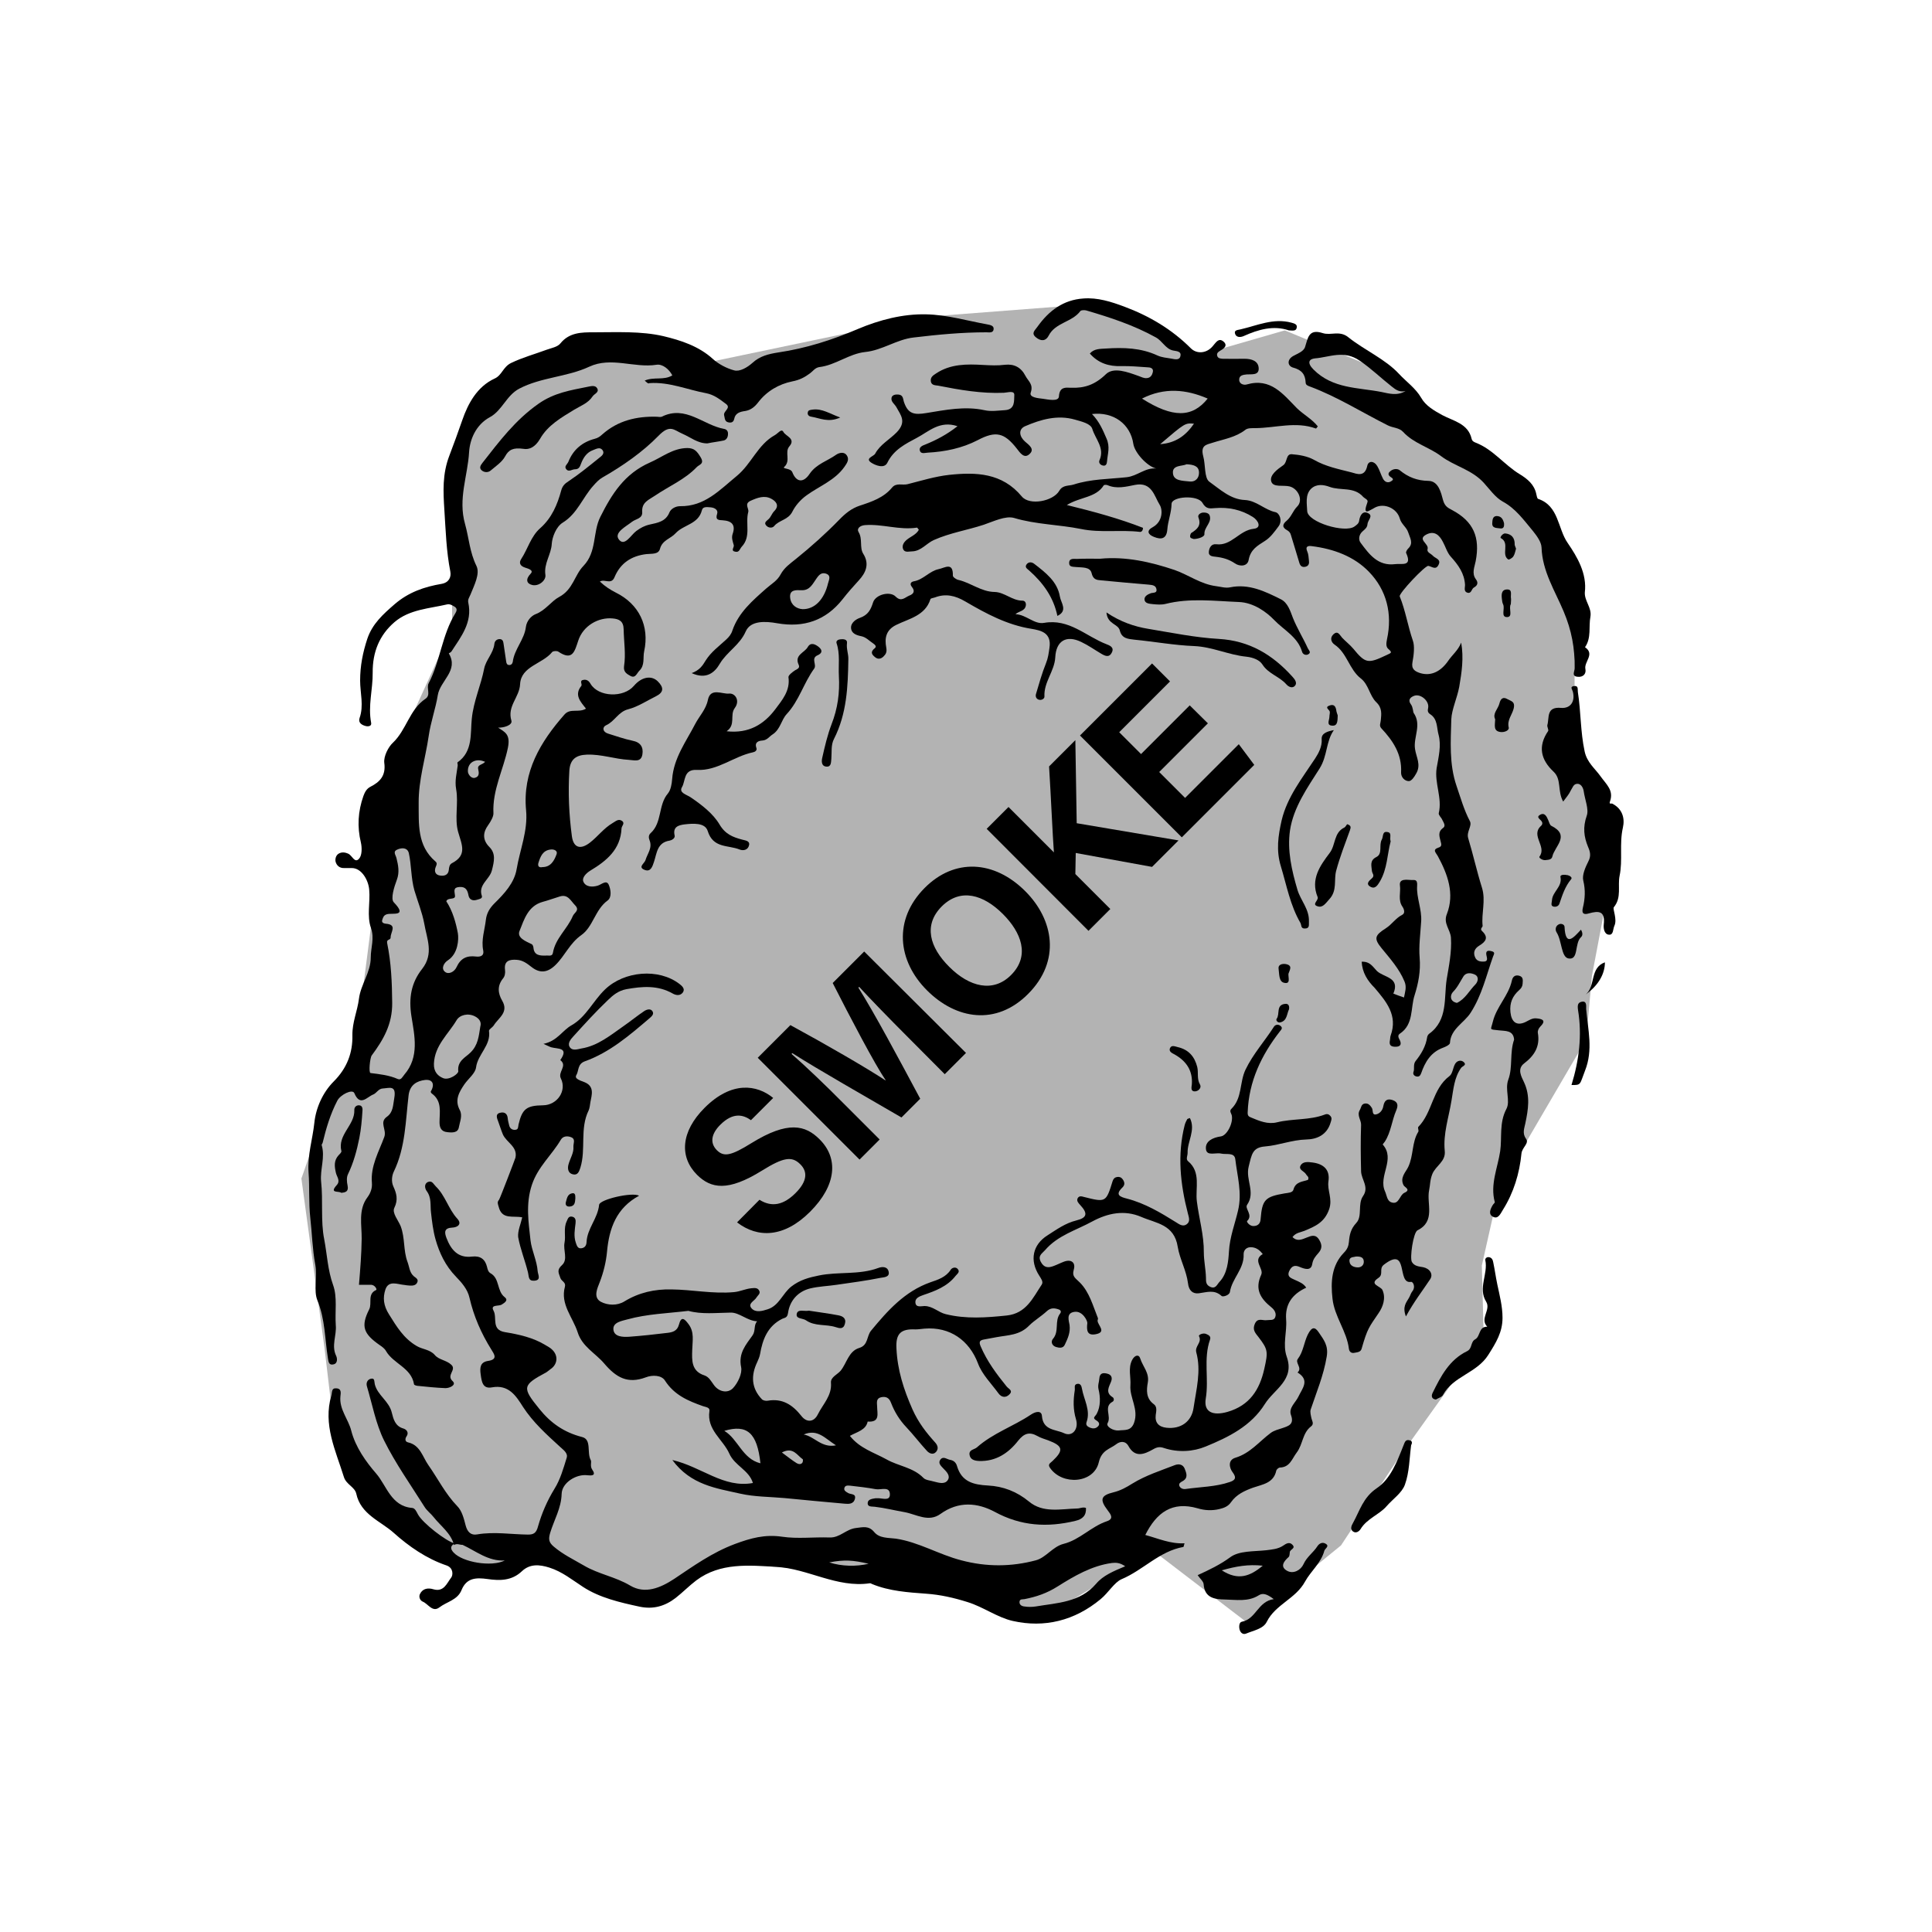 <?xml version="1.0" encoding="utf-8"?>
<!-- Generator: Adobe Illustrator 26.0.2, SVG Export Plug-In . SVG Version: 6.00 Build 0)  -->
<svg version="1.2" baseProfile="tiny" xmlns="http://www.w3.org/2000/svg" xmlns:xlink="http://www.w3.org/1999/xlink" x="0px"
	 y="0px" viewBox="0 0 1000 1000" overflow="visible" xml:space="preserve">
<g id="bg">
</g>
<g id="counters">
	<g id="mkr_x5F_smoke">
		<polyline fill="#B3B3B3" points="350,191 318,180 264,197 238,222 234,279 234,325 203,393 189,428 193,472 184,542 170,570 
			156,610 168,698 172,732 187,777 216,799 237,812 265,808 296,810 334,827 369,808 476,818 522,834 547,833 598,802 583,792 
			647,841 664,825 678,813 694.1,799.9 723,756 768,693 767,655 776,615 821,538 824,505 835,447 815,378 815,301 778,252 718,193 
			665,171 620,184 570,157 479,164 		"/>
		
			<rect id="_x35__x2F_8_x22__1000x1000_00000013915377875135597440000015361398062844195761_" fill="none" width="1000" height="1000"/>
		<g id="smoke">
			<g>
				<path d="M333.7,197c4.8-2.1,9.8,0,14.3-2.7c-1.8-3.4-5.2-6-8.2-5.5c-11.6,1.8-23.4-4.3-34.8,1c-11.6,5.4-24.9,5.4-36.3,11.4
					c-6.6,3.5-8.8,11.3-15.1,14.7c-7.4,4-10.4,11.7-10.8,18.1c-0.7,12.3-5.8,24.2-2.1,37.2c2,7.1,2.4,14.6,5.9,21.7
					c2,4.1-1.2,10.1-3.1,14.9c-0.6,1.4-1.5,2.5-1.1,4.2c2.2,10.2-3.8,17.6-8.8,25.3c-0.3,0.4-1.3,0.8-1.3,0.9
					c5.3,8.9-4.5,14.1-5.7,21.6c-1.1,6.9-3.7,14-4.7,21.1c-1.7,11.6-5.3,22.9-5.2,34.7c0.1,10.8-0.9,22.1,8.7,30.3
					c1.1,0.9,0.5,1.9,0.1,2.9c-0.9,2.3-0.1,4.1,2.4,4.4c2.1,0.3,4.1-0.3,4.4-2.9c0.1-1.4,0.4-2.9,1.6-3.5c8.1-4.2,5.1-9.6,3.2-16.3
					c-1.9-6.9,0.3-14.8-1-22c-0.8-4.5,0.3-8.2,0.8-12.2c0.1-0.6-0.3-1.5-0.1-1.7c8.1-5.6,6.6-15.1,7.4-22.6
					c0.9-9.1,4.7-17.2,6.4-25.9c0.9-4.6,4.8-8,5.3-12.9c0.2-1.5,1.3-2.4,2.7-2.4c1.8,0,1.9,1.5,2.1,2.8c0.4,2.9,0.9,5.9,1.3,8.8
					c0.1,1,0.5,1.8,1.5,1.8c1,0.1,1.7-0.6,1.9-1.6c0.8-6.6,6-11.5,6.8-18.1c0.4-3.1,2.7-5.7,5-6.6c5.1-1.9,8.2-6.8,12.2-8.9
					c7.3-3.9,7.9-11.3,12.6-16.1c7-7.3,4.7-17.3,8.7-25.3c5.9-11.8,12.5-22.4,25.7-28.2c6.4-2.8,11.8-7.4,19.3-7.5
					c3.8,0,5.1,1.8,6.9,4.7c2.2,3.6-0.7,3.8-2,5.2c-6.1,6.4-14.3,9.8-21.5,14.7c-3.2,2.2-7,3.4-6.7,8.4c0.3,3.6-3.3,3.6-5.3,5.2
					c-3.2,2.5-9.4,5.6-6.8,9.1c3,4,6.3-2.4,9.1-4.4c2.2-1.6,4.2-2.7,6.9-3.3c4-0.9,8.3-1.5,10.2-6.3c0.8-1.9,3.2-3.2,5.5-3.2
					c12.7,0.2,20.4-8.3,29.3-15.6c7.7-6.3,10.9-16.3,19.8-21.2c1.6-0.9,3.4-3.6,4.4-1.6c1.2,2.2,6.5,3.4,3.1,7.4
					c-2.7,3.1,0.9,7.5-2.7,10.7c-1.1,1.1,3.3,0.5,4.2,2.7c2,5.2,5.7,5.8,9,0.8c3.5-5.1,9.2-6.6,13.8-9.9c1.5-1,4.1-1.6,5.4,0.4
					c1.4,2.1,0.2,3.9-1.2,5.9c-4.9,7-13,10-19.5,14.7c-3.4,2.4-6,5.6-7.4,8.4c-2.2,4.5-6.9,4.4-9.5,7.6c-0.9,1.1-3,1.1-4.2-0.4
					c-1.1-1.4,0.1-2.1,1.2-3.1c1.3-1.1,1.8-3,3-4.2c3-3,0.8-5.2-1.4-6.4c-3.6-2-7.2-0.6-10.8,1c-3.5,1.6-0.7,4-1.2,5.8
					c-1.6,5.9,1.6,12.7-3.4,18c-1,1.1-1.2,2.9-3.1,2.6c-2.9-0.4-0.7-2.3-1-3.4c-0.5-1.9-1.3-3.7-0.6-5.8c1.7-4.8-0.5-6.8-5.1-7.1
					c-2.1-0.1-4-0.1-2.9-3.4c0.6-1.9-1.2-3.1-3.3-3.3c-1.8-0.1-4.1-0.6-4.6,1.5c-1.8,7.3-9.5,7.4-13.6,11.9
					c-2.5,2.8-6.9,3.5-8.1,8.1c-0.8,3-4.4,2.4-7,2.7c-7.8,0.9-13.5,4.7-16.5,11.9c-1.7,4.2-5.1,0.8-7.6,2.3c2.6,2.5,5.3,4.2,8.2,5.7
					c12,5.9,17.6,17.3,14.7,30.5c-0.7,3.3,0.5,7.1-2.5,10c-1.3,1.3-2,4-4.5,2.7c-1.8-1-3.8-2-3.4-5c1-6.4-0.1-12.8-0.2-19.2
					c-0.1-4.2-2.3-5.3-5.7-5.6c-7.4-0.7-15.3,3.8-17.8,11.5c-1.9,5.7-3,10.6-10.3,5.7c-0.7-0.5-2.7-0.4-3.2,0.2
					c-5,6.2-16.1,7.3-16.6,16.6c-0.3,6.8-6.8,11.4-4.5,18.9c0.7,2.4-4.2,3.8-6.9,3.6c3.4,2.3,6.5,3.3,5.1,10.4
					c-2.3,11.3-8.1,21.9-7.5,33.9c0.1,1.6-1.3,4.2-2.8,6.3c-2.5,3.4-3.1,7.4,0.7,11.2c3.4,3.4,2.5,7.4,1.3,12.1
					c-1.2,4.8-7.2,7.4-5.2,13.2c0.5,1.5-1.6,1.7-2.8,2.1c-2.1,0.6-3.7-0.3-4.1-2.3c-0.5-2.7-1.4-4.6-4.6-4.4
					c-3.4,0.2-2.7,1.9-2.4,4.5c0.3,2.4-3.7,0.7-4.5,2.9c3.3,5,5,11.2,6,16.6c0.5,3.1,0.1,10.5-5.1,13.9c-2.2,1.4-3.7,4.3-1.6,6
					c1.9,1.6,4.9,0,6-2.4c2.1-4.6,5.3-6.1,10.1-5.5c1.9,0.2,4.3-0.1,3.7-3.2c-1.1-5.4,0.8-10.6,1.4-15.9c0.4-3.3,1.9-5.9,4.4-8.4
					c5.1-5,10.3-10.6,11.5-17.7c1.7-10.1,5.9-19.9,4.9-30.5c-1.9-19.9,7.4-35.4,19.9-49.6c3-3.4,7.3-0.7,11.1-3
					c-2.7-3.5-6.3-7-2.4-11.8c0.6-0.8-1.2-2.8,1.1-3.1c1.7-0.3,2.8,0.5,3.7,2.1c4.1,6.8,17,7.3,22.4,1c4-4.7,9.1-5.6,12.4-2.3
					c3.1,3.1,3.2,5.6-1,7.7c-4.7,2.3-9.3,5.4-14.3,6.7c-5.2,1.3-7,6.3-11.5,8.3c-2,0.9-1.9,3.4,1,4.3c4.2,1.3,8.4,2.8,12.7,3.7
					c4.2,0.8,5.7,3.4,5.1,7.1c-0.7,4.3-4.4,2.9-7,2.8c-7.3-0.4-14.3-3-21.8-2.7c-5.5,0.2-8.6,2.4-9,8.2c-0.7,11.4-0.2,22.8,1.3,34
					c0.8,6,4.4,7.2,9.4,3.3c4.1-3.2,7.1-7.4,11.7-10.1c1.6-0.9,2.9-2.3,4.7-1.2c2,1.3-0.1,2.7-0.1,4c-0.5,10.9-7.8,16.8-16.1,21.8
					c-2.3,1.4-4.4,3.7-3.7,5.6c1.1,2.9,4.6,3.1,7.5,2.2c2-0.6,4.5-3.2,5.7-0.4c1,2.3,1.7,6.4-0.6,8.1c-6.5,4.7-7.5,13.6-13.6,17.9
					c-6,4.2-8.5,10.7-13.4,15.5c-4,3.9-8,4.5-12.4,1c-2.3-1.8-4.5-3.5-7.6-3.7c-3.9-0.3-6.7,0.6-6.1,5.2c0.2,1.7-0.1,3.3-1,4.4
					c-3.1,3.8-2.7,7.7-0.5,11.5c3.6,6.1-1.9,8.9-4.3,12.8c-0.7,1.1-2.6,2.1-2.5,2.9c1.1,7.5-5.8,12-6.7,18.9c-0.4,3.1-4,5.8-6,8.7
					c-2.8,4.1-5.2,8.2-2.4,13.4c1.5,2.9,0,6-0.5,8.9c-0.5,2.9-3.4,2.8-6,2.5c-3.3-0.3-4-2.6-4-5.1c0-5.3,1.4-11-4-14.9
					c-0.3-0.2-0.7-0.9-0.5-1.1c2.2-3.7,0.9-6.4-3.1-5.9c-4,0.5-7.7,2.4-8.4,7.8c-1.6,13.4-1.6,27.1-7.7,39.7c-0.9,1.9-1.4,5-0.2,7.6
					c1.6,3.5,2.6,6.8,0.5,11.1c-1.3,2.6,2.1,6.5,3.3,9.5c2.3,6.1,1.3,12.5,3.5,18.4c1,2.6,1,5.5,3.3,7.5c1,0.8,2.5,1.5,1.8,3.1
					c-0.7,1.7-2.4,1.8-4,1.7c-0.9,0-1.8-0.2-2.6-0.3c-3.6-0.3-8.2-2.6-9.9,2.3c-1.4,4.2-1.1,8.3,1.9,13c4,6.4,7.6,12.4,14.3,16.3
					c3,1.8,6.8,1.7,9.4,4.7c2.1,2.5,6,2.6,8.5,5c2.9,2.7-2.8,5.3,0.7,8.5c2.1,1.9-1.5,3.6-3.7,3.6c-4.9-0.2-9.7-0.7-14.6-1.2
					c-0.6-0.1-1.7-0.4-1.7-0.8c-1.4-8.6-10.7-10.6-14.5-17.2c-0.7-1.3-2.1-2.3-3.3-3.1c-8.3-5.8-9.9-9.6-5.4-18.5
					c1.6-3.2-1.1-7.9,3.6-10c0.6-0.3-0.7-2.7-2.7-2.7c-2.1,0-4.3,0-6.2,0c0.7-8.4,1.3-16,1.4-23.8c0.1-7.1-1.9-15,3-21.5
					c1.7-2.3,2.5-4.8,2.3-7.4c-0.8-8.7,3.6-16.2,6.4-23.8c1.4-3.8-2.8-7.6,1.4-10.5c3.3-2.4,3.1-6,3.8-9.8c1.1-6.7-2.6-5-6-4.8
					c-2.2,0.1-3.2,2.4-4.9,3.1c-3.2,1.2-6.8,6.5-9.8-0.7c-1-2.3-7.2,0.8-8.8,3.9c-3.6,6.9-5.8,14.3-7.6,21.8
					c-0.1,0.4-0.6,0.9-0.5,1.2c1.9,6.3-0.9,12.6-0.3,18.8c1.1,10-0.3,20.4,1.6,29.9c1.5,7.8,1.8,15.9,4.6,23.7
					c2.3,6.3,0.9,13.8,1.4,20.8c0.5,5.3-2.4,10.6,0.2,15.9c0.5,1,1,3.9-1.4,4.4c-2.7,0.6-2.6-1.9-2.9-3.4
					c-1.6-9.9-1.4-19.9-5.4-29.7c-2.1-5.1,0-12.2-1.1-18.4c-1.5-8.1-1.7-16.3-2.6-24.4c-0.9-7.9-0.3-15.7-0.9-23.5
					c-0.6-9,2.1-17.1,3-25.6c0.8-7.8,4.4-15.8,10-21.4c7-7,9.9-15,9.7-24c-0.1-6.7,2.6-12.5,3.4-18.9c0.9-7.3,6.1-13.6,6.1-21.3
					c0-5.1,2-9.9,0.1-15.3c-2.2-6.3-0.3-13.2-0.9-19.8c-0.4-4.9-3.9-11.2-9-11.2c-1.3,0-2.7,0-4,0c-2.4,0.1-3.9-1.4-4.4-3.3
					c-0.3-1.3,0.1-3.2,1.5-4.1c1.6-1,3.4-0.8,5.1,0c2,0.9,3.3,5.2,5.6,2.5c1.5-1.7,1.5-5.6,0.9-8.3c-2-8.2-1.5-16.2,1.3-24.1
					c0.7-1.9,1.6-3.7,3.5-4.7c5.1-2.6,8.2-5.8,7.3-12.5c-0.4-3.4,2.2-8.3,4.4-10.3c7.1-6.7,8.6-17.2,16.9-22.8c3-2,0.3-5.5,1.7-8.1
					c6-11.5,6.9-25.1,13.8-36.2c1.5-2.4,0.1-3.2-1.5-4c-0.7-0.4-1.8-0.8-2.6-0.6c-9.4,2.2-19.7,2.6-27.4,9.2
					c-7.8,6.7-11.4,15.5-11.3,26.2c0.1,8.6-2.5,17.2-0.8,25.9c0.4,1.9-1.7,2-2.8,1.7c-2-0.5-4-1.7-3.2-4.1
					c2.3-6.4,0.3-13.1,0.3-19.4c0-7.7,1.4-14.6,3.7-21.6c2.6-7.8,8.2-12.8,14.2-18c7.2-6.2,15.4-9,24.3-10.5c3.8-0.7,5-3.5,4.5-6.3
					c-2.1-10.6-2.4-21.3-3.1-32c-0.6-9.4-1.1-18.5,2.6-28.1c2.2-5.8,4.6-12.3,6.7-18.4c2.9-8.4,7.6-17.3,16.8-21.5
					c3.7-1.7,4.3-6,8.4-8c6-2.9,12.3-4.6,18.5-6.9c2.5-0.9,5.6-1.4,7.1-3.3c4.6-5.7,11.1-5.7,17-5.7c12.1,0,24.7-0.7,36.3,2
					c8.8,2.1,18.3,5.1,25.7,11.9c2.9,2.6,7.1,4.8,10.9,5.8c2.9,0.8,6.8-1.5,9.5-3.9c3.8-3.5,8.3-4.6,13.5-5.4
					c14.1-2.1,27.7-6.4,41-12.1c11.1-4.7,23.3-7.9,35.4-7.6c10.6,0.2,21.1,3.3,31.6,5.2c1.5,0.3,3.5,0.6,3.3,2.5
					c-0.2,2.1-2.4,1.6-3.8,1.6c-12.6,0-25.2,1.2-37.7,2.7c-8.7,1-16.1,6.6-25,7.5c-8.4,0.9-15.3,6.8-23.7,7.8
					c-2.2,0.3-3.3,2.1-4.8,3.2c-2.8,2.1-5.5,3.5-9.2,4.2c-6.9,1.4-13.2,5-17.7,10.9c-1.7,2.2-3.7,3.9-6.5,4.4
					c-2.8,0.4-5.3,1-5.9,4.2c-0.4,1.8-1.7,2-3,1.7c-2-0.4-1.8-2.2-2.2-3.7c-0.5-2.1,3.8-3.7,1-5.8c-3.1-2.3-6.1-4.8-10.4-5.6
					c-9.7-1.8-19-5.9-29.2-5.2C335.4,198.8,334.8,197.9,333.7,197z M214.5,460.9c-1.8-6.3-1.5-13-2.9-19.4c-0.6-2.4-2.9-2.9-5.4-2
					c-3.2,1.1-1.5,2.7-1,4.6c0.9,3.7,1.7,7.3,0.2,11.3c-1.4,3.7-3.3,9.8-1.6,11.6c7.4,7.7-0.7,5.4-3.5,6.2c-1.7,0.5-2,1.6-2.4,2.8
					c-0.6,1.5,0.7,2,1.7,2.1c6.3,0.5,2.5,4.3,2.6,7.1c0,1.6-2.3,0.7-1.8,3c2.1,10.2,2.5,20.4,2.6,30.9c0.1,11.1-4.6,19.1-10.6,27.2
					c-0.9,1.2-1.7,9-0.6,9.1c4.8,0.6,9.6,1.1,14.1,3.1c1.7,0.7,2.4-1.1,3.4-2.3c7.9-9.1,5.2-20.4,3.7-29.9
					c-1.6-9.9-0.1-17.7,5.5-24.8c6.2-7.9,2.4-15.7,1.1-23.4C218.5,472.2,216.2,466.6,214.5,460.9z M282.6,494.6
					c1.2-0.2,3.3,0.7,3.6-1.5c1.3-7.5,7.5-12.3,10.3-19c0.8-1.8,3.7-2.9,1.2-5.5c-2.3-2.3-3.7-5.9-7.9-4.6c-3,0.9-5.9,2-8.9,2.8
					c-7.6,2.1-9.6,9.1-12,15.1c-1.4,3.5,3.2,5.3,6.3,6.8c0.5,0.2,0.8,1.1,0.9,1.7C276.4,494.5,279.3,494.7,282.6,494.6z
					 M248.6,531.4c0.8-2.6-0.8-4.3-2.7-5.3c-3.6-1.9-8-0.8-9.6,2c-4.3,7.2-11.3,13-11.7,22.4c-0.2,4.3,2.1,6.5,4.9,7.6
					c3.1,1.1,7.8-2.3,7.7-3.6c-0.6-5.4,3.8-7.2,6.2-9.6C247.5,541,247.8,536.3,248.6,531.4z M280.8,448.8c4.3,0,6.1-3.4,7.3-6.7
					c0.6-1.7-1.2-2.6-3-2.4c-4.2,0.4-5.4,3.7-6.4,6.9C278.3,447.9,278.6,449.3,280.8,448.8z M251.1,394.3c-2.2-0.9-3.9-1-5.6-0.4
					c-2.5,0.9-3.5,3.3-3.3,5.6c0.1,1.2,1.6,3.6,3.6,3.1c2.3-0.6,2.2-2.4,1.7-4.6C247,395.7,249.8,395.9,251.1,394.3z"/>
				<path d="M439.9,743.2c5.1,6.5,12.5,8.6,19,12.2c6.2,3.5,13.8,4.1,19.1,9.6c1.2,1.2,3.7,1.3,5.6,1.9c2.4,0.6,5.3,1.5,6.9-0.7
					c1.6-2.3-0.5-4.4-2.3-6.2c-1.1-1.2-2.9-2.7-1.4-4.6c1.5-1.8,3.3-0.1,4.9,0.2c2,0.3,3.2,1.5,3.7,3.4c2.4,8,8.5,9.5,16,9.9
					c7.8,0.4,14.9,3.1,21.2,8.3c7.3,6.1,16.4,3.8,24.9,3.6c1.5,0,2.9-0.9,4.6-0.3c0.2,3.9-1.7,5.8-5.5,6.7
					c-14.5,3.5-28.1,2.7-41.6-4.6c-9.1-4.9-18.9-5.7-28.2,1c-6.2,4.5-12.5,0.2-18.5-0.9c-5.2-0.9-10.3-2.2-15.5-2.8
					c-1.5-0.2-3.7,0.2-3.7-1.8c0-2.1,2.3-2.3,4-2.6c0.2,0,0.4,0,0.7,0c2.4-0.3,6.6,1.7,6.8-1.7c0.2-4.8-4.6-2.5-7.3-3
					c-4.3-0.8-8.7-1.3-13.1-1.8c-1.2-0.1-2.9-0.4-3.2,1.4c-0.2,1.2,1,1.8,2,2.4c1.4,0.8,4.2,0.2,3.5,3c-0.7,2.8-3.2,2.7-5.4,2.5
					c-10.3-0.9-20.7-1.9-31-2.9c-7.7-0.7-15.5-0.6-23-2.3c-12.3-2.8-25.5-4.4-35.1-17.4c15.2,3.5,26.5,14.7,41.7,11.9
					c-2-6.7-9.4-8.9-12.2-15.2c-3.3-7.4-11.8-12.3-10.3-22.1c0.3-1.9-2-2-3.4-2.5c-7.6-2.7-14.8-5.7-19.6-13.2
					c-1.8-2.9-6.6-3-9.9-1.7c-9.4,3.5-15.3,0.2-21.6-7.2c-4.5-5.3-11.4-8.7-13.7-16.1c-2.5-7.8-9.1-14.5-6.6-23.6
					c0.6-2.3-1.7-2.8-2.3-4.4c-0.9-2.7-2.1-4.2,0.8-6.8c3.2-2.9,0.5-7.7,1.3-11.6c0.7-3.6-0.6-7.4,1.1-11c0.6-1.3,0.9-2.7,2.6-2.5
					c2,0.3,2.2,1.8,2,3.5c-0.4,3.3-1,6.6,0.1,9.9c0.5,1.4,0.9,3.3,2.9,3c1.6-0.2,2.6-1.2,2.7-3.2c0.3-7,5.8-12.2,6.5-19.3
					c0.3-2.8,17.2-6.7,20.7-4.7c-11.7,6.3-15.5,16.8-16.6,28.9c-0.5,5.4-1.8,10.7-3.8,15.9c-1.1,2.9-3.6,7.8,0.6,10.1
					c3.6,1.9,8.5,2.1,12.2-0.2c7.5-4.6,15.7-6.4,24.3-6.2c10.8,0.1,21.5,2.4,32.4,1.4c3.2-0.3,5.9-1.7,9-2c1.4-0.1,3.2-0.5,4.1,1.3
					c0.7,1.5-0.7,2.3-1.4,3.4c-1,1.9-4.9,3.2-2.5,5.8c2.1,2.2,5.4,1.3,8.2,0.4c6-1.9,7.7-8.2,12.3-11.8c4.5-3.5,9.3-4.7,14.2-5.7
					c10.1-2.1,20.8-0.2,30.8-3.9c2.1-0.8,4.9-0.8,5.4,2.1c0.5,2.8-2.8,2.7-4.2,3c-7.5,1.5-15.1,2.5-22.7,3.6
					c-4.6,0.7-9.3,0.8-13.8,1.9c-6.4,1.6-10.5,6.4-11.4,12.6c-0.4,2.8-1.8,2.5-3,3.1c-7.6,3.8-10.2,10.7-11.5,18.3
					c-0.3,1.6-0.9,2.8-1.5,4.2c-3.3,6.9-3,13.5,2.5,19.2c0.6,0.6,2.1,0.9,3,0.7c7.6-1.3,12.8,2.1,17.4,7.9c2.6,3.4,6.4,3.4,8.5-0.8
					c2.6-5.3,7.4-9.7,6.8-16.5c-0.2-2.8,3.4-4.2,5-6.1c3.2-3.9,4.1-10.1,9.6-11.8c4.8-1.4,3.8-6.2,6.2-9c8.6-10.4,17.4-20.3,30.7-25
					c3.8-1.3,8-2.6,10.5-6.5c0.6-1,2.4-1.6,3.5-0.5c1.5,1.6,0,2.5-1,3.7c-4.3,5.5-10.5,7.8-16.7,9.9c-2,0.7-4.2,1.6-4.1,3.7
					c0.1,3,3,2,4.7,2c4.3,0,7.2,3.3,11,4.2c10.5,2.6,21,1.8,31.6,0.7c10.1-1.1,13.5-9.1,18.1-16c1-1.5-0.5-3.3-1.4-4.8
					c-4.9-7.7-3.4-15.8,4.4-20.7c4.7-3,9.2-6.3,14.9-7.7c5.7-1.4,6-3.7,2-8c-0.9-1-2-2.1-1.3-3.5c0.8-1.5,2.3-0.9,3.5-0.6
					c11.1,2.8,11.2,2.7,14.6-8.3c0.4-1.2,1.1-1.9,2.3-2.1c1.2-0.2,2.2,0.2,2.9,1.2c1,1.4,1.3,2.8-0.1,4.2c-4.1,3.9-1.2,4.9,2.3,5.8
					c9.3,2.4,17.5,7.3,25.5,12.3c1.8,1.2,3.6,2.3,5.4,1c2.1-1.5,1.1-3.7,0.6-5.8c-3.9-15.1-5.5-30.3-1.6-45.6c0.3-1.1,0.8-2.1,1.3-3
					c0.2-0.3,0.7-0.3,1.4-0.6c3.1,6.3-1.4,12.1-1.2,18.1c0,1.4-1,3.2,0.2,4.2c6.9,5.7,3.7,14,4.6,20.9c1.1,8.8,3.7,17.4,3.6,26.4
					c0,4.3,1,8.7,1.1,13c0,2.2,0,3.8,2.3,4.8c2.8,1.2,3.5-1.4,4.7-2.6c4.1-4.3,4.6-10.8,4.9-15.7c0.4-7.5,3.1-14.3,4.7-21.2
					c2.2-9.3-0.4-17.8-1.4-26.5c-0.4-3.8-4.6-2.4-7.3-3c-2.8-0.7-7.5,1.5-7.9-2.3c-0.5-4.1,3.5-6,7.7-6.6c3.1-0.4,6.4-6.7,5.7-10.7
					c-0.2-1.2-1.5-2.4-0.2-3.6c5.7-5.6,4.1-13.7,7.3-20.3c3.9-8.1,9.9-14.7,14.7-22.2c0.7-1.1,2.3-1.4,3.5-0.3
					c1.1,1,0.4,1.7-0.4,2.7c-9.6,12.3-16.1,25.9-16.7,41.8c-0.1,1.8,0.4,2.3,1.7,2.8c4.3,1.8,8.7,3.7,13.5,2.5c8.2-2,16.8-1,24.7-4
					c1.2-0.5,2.1-0.2,2.9,0.7c1,1.2,0.5,2.1,0.1,3.5c-1.9,6.3-7,8.6-12.6,8.7c-7.4,0.2-14.1,3-21.3,3.6c-6.6,0.5-6.9,4.1-8.5,10.5
					c-1.7,6.8,3.7,13.2-0.8,19.7c-1.4,2,3.3,5.3,0,8.4c-0.4,0.4,1.3,2.6,3.2,2.6c2.5,0,3.7-1.4,3.8-3.7c0.8-9.9,2.3-11.5,12.4-13.2
					c1.8-0.3,4.2-0.3,4.6-2c1.1-4.1,4.7-4,7.5-5c0.8-1.5-0.6-2.1-1-2.9c-0.9-1.6-4.1-2.3-2.8-4.6c1.2-2.1,3.9-1.8,6.1-1.5
					c5.7,0.7,9.2,3.7,8.3,9.7c-0.7,4.8,2.2,9,0.4,14.4c-2.4,7-7.4,9-12.9,11.3c-2,0.8-4.4,0.9-6.1,3.2c2.5,2.5,4.9,1.2,7.5,0.2
					c2.1-0.8,4.4-1.9,6.3,1.2c1.7,2.8,1.5,4.8-0.6,7.1c-1.4,1.6-2.6,3-3,5.5c-0.6,3.7-4,2.5-6.4,1.5c-2.5-1.1-4.1-0.7-5.4,1.9
					c-1.7,3.4,1.4,4,2.9,4.8c2.2,1,4.4,1.8,5.8,4c-7.4,3.4-11,8.7-10.4,16.5c0.5,6.4-1.9,12.9,0.3,19.2c4.3,12.1-6.5,16.8-11.3,24.5
					c-7.2,11.5-18.9,17.2-30.6,22c-6.5,2.7-14.3,3.2-21.6,0.8c-2.3-0.8-3.7-0.5-5.9,0.8c-4.3,2.4-9.1,4.4-12.5-1.8
					c-1.6-2.9-4.4-2.5-6.3-1c-3.4,2.6-7.6,3-9.1,9.5c-2.6,10.8-18.8,12-25.2,2.8c-1.3-1.9,0-2.4,1.3-3.6c5.9-5.6,5.4-7.8-2.3-10.7
					c-1.9-0.7-3.8-1.2-5.5-2.2c-4.1-2.3-6.9-1.5-10,2.4c-5,6.4-11.5,10.8-20.2,10.5c-2.4-0.1-4.7-0.7-5-3.4
					c-0.2-2.5,2.5-2.5,3.8-3.6c8.3-7.4,18.9-10.9,28-17c2.7-1.8,5.5-2.1,5.7,0.7c0.6,7.6,7.2,6.9,11.4,8.9c4.4,2.1,7.8-2.2,6.2-7.3
					c-1.5-5-1.4-9.9-0.6-14.9c0.2-1.2-0.6-2.9,1.2-3.3c1.8-0.4,2.3,1.2,2.5,2.4c1,5.8,4.6,11.2,2.4,17.4c-0.6,1.7,0.7,2.4,1.9,2.9
					c1.3,0.5,2.7,0.5,3.8-0.5c1.4-1.2,0.8-2.4-0.5-3.2c-2.5-1.5-0.8-1.9,0.1-3.6c2-3.8,1.9-8.5,0.9-12.6c-0.5-2.2,0.3-3.7,0.4-5.5
					c0.2-3.1,2.1-3.1,4.1-2.6c2.1,0.5,2.8,2,2,4.1c-1.1,2.8-3.1,5.7,0.8,8.1c0.7,0.4,0.9,1.8,0,2.3c-4.9,2.6-0.5,7.5-2.6,11.1
					c-1,1.8,3,4.1,5.8,3.8c2.9-0.4,6.3,0.5,7.9-4c2.5-7.1-2.4-12.9-1.9-19.4c0.3-4.4-1.3-8.8,0.9-13.1c1.3-2.5,3.5-3.1,4.2-0.7
					c1.3,4.1,4.8,7.4,3.9,12.4c-0.7,3.9-1,8.2,3.1,11.2c1.8,1.3,1.3,3.5,1,5.6c-0.5,4.1,1.7,6.2,5.6,6.6c7.3,0.8,13-3.1,14-10.4
					c1.4-9.5,4-19,1.4-28.6c-0.9-3.3,3.1-5.1,1.4-8.4c-0.4-0.7,2.2-1.9,3.8-1.1c1.2,0.5,2.5,1.2,1.9,2.9c-3.5,9.9-0.5,20.3-2.2,30.5
					c-1.2,7.1,3.8,9,11.2,6.9c11.5-3.3,16.7-11.5,19.1-22.3c2-8.9,1.9-10-2.9-16.3c-1.7-2.2-3.4-3.8-2-7c1.5-3.4,4.1-1.5,6.3-1.9
					c1.5-0.2,3.5,0.3,4.2-1.4c0.9-2.1-0.5-4.1-1.9-5.2c-5.6-4.5-8.8-9.3-5.3-16.9c1.5-3.2-4.8-7.5,0.8-10.7c-1.4-1.8-3-3.2-5.4-3.5
					c-2.9-0.4-4.6,1.4-4.5,3.7c0.3,7.5-6,12.4-7.1,19.4c-0.3,1.8-3.7,2.7-4.3,2.1c-3.8-3.5-7.7-1.9-11.8-1.4
					c-3.2,0.4-5.2-1.5-5.6-5.2c-0.8-6.5-4.3-12.6-5.3-18.8c-1.8-11.7-11.2-12.2-18.8-15.5c-8.8-3.8-17.4-2-25.4,2.3
					c-8.4,4.6-17.9,7.2-24.5,14.9c-1.6,1.8-3.8,2.8-2.2,6c1.7,3.2,3.9,3.2,6.6,2.2c1.9-0.7,3.6-1.6,5.5-2.3c3.9-1.4,6,0.7,5,4.1
					c-1.1,3.8,1,4.5,3.1,6.7c5,5,6.8,12.1,9.4,18.5c0.1,0.4-0.2,0.9-0.2,1.3c0.1,2.4,4.9,5.9-1,7c-4.3,0.8-4.8-1.8-4.3-5.8
					c0.1-1.1-2.4-6.3-6.5-5.8c-4.7,0.5-3,4.7-2.7,6.8c0.5,3.9-0.9,6.9-2.4,10.1c-0.9,2.1-2.9,1.8-4.6,1.3c-2.2-0.7-2.8-2.8-1.6-4.2
					c3.4-3.9,0.7-9.3,3.7-13.1c0.7-0.9,0.4-1.7-0.6-2.1c-2.2-0.8-4.2-1-6.2,0.8c-2.9,2.7-6.6,4.9-9.1,7.4c-5,5.2-11,5-16.9,6.1
					c-2.2,0.4-4.4,0.8-6.5,1.2c-2.4,0.4-2.8,1.3-1.8,3.6c3.3,7.7,8.2,14.3,13.4,20.7c1,1.3,3.5,2.1,1.5,4.1
					c-1.8,1.9-4.1,1.7-5.7-0.5c-3.7-5.1-8.5-9.8-10.6-15.5c-4.5-11.9-14.5-19.1-27.7-18c-1.5,0.1-3.1,0.4-4.6,0.4
					c-7.8-0.4-10.3,2.3-9.9,9.8c0.5,11.2,3.7,21.2,8.3,31.6c3.1,6.9,7.1,12,11.8,17.2c1.4,1.6,1.7,3.3,0.4,4.8
					c-1.5,1.7-3.5,0.8-4.7-0.5c-3.7-4-7-8.4-10.7-12.3c-3.5-3.7-6.1-7.9-7.9-12.6c-1-2.7-2.7-3.4-5.1-2.9c-2.7,0.6-2.2,2.8-2.1,4.8
					c0,3.6,1.7,8.3-4.9,7.8C448.2,740.2,443.7,741.1,439.9,743.2z M356.3,678.5c-10.9,1.3-21.4,1.6-31.5,4.4
					c-2.9,0.8-7.7,1.5-7.3,5.3c0.4,3.8,4.9,3.9,8.2,3.7c6.6-0.5,13.2-1.2,19.7-2c2.6-0.3,5.1-0.9,6-4.2c1.2-4.8,3-3,5-0.3
					c3.1,4.1,2,8.7,1.9,13.2c-0.2,5.5-0.5,11.1,6.3,13.3c2.4,0.8,3.5,3.1,5,5.1c2.6,3.5,7.1,4.3,9.8,1.5c2.5-2.7,4.9-7.6,4.2-10.9
					c-1.5-7.2,2.5-11.6,5.9-16.4c1.7-2.4,0.5-5.3,2.4-7.3c-5.1-0.2-9.2-4.6-13.7-4.5C370.6,679.5,363.2,680.4,356.3,678.5z
					 M393.6,757.4c-1.7-15.8-6.9-20.3-18.7-16.8C382.1,744.9,384.2,755.1,393.6,757.4z M416,742.5c5.6,1,9.2,7.1,16.7,5.6
					C427.1,744.6,423.2,739.4,416,742.5z M404.7,751.8c3,2.2,5.2,4,7.6,5.5c0.8,0.5,2.2,0.9,3-0.2c0.3-0.4,0.4-1.6,0.2-1.8
					C412.6,753.4,410.6,748.7,404.7,751.8z"/>
				<path d="M235,799.7c-1.6-6.2-6.9-9.8-10.6-14.5c-1.3-1.7-3.5-3.3-4.7-5.3c-7.1-11.3-15-22.4-20.9-34.3
					c-4.3-8.7-6.1-18.7-8.9-28.1c-0.5-1.8,0.3-3.3,1.8-3.8c2.4-0.7,1.9,1.2,2.3,2.8c1.4,5.7,7.4,8.7,8.8,14.7c0.8,3.2,1.7,7,6,8.2
					c1.1,0.3,3.2,1.7,1.6,4.1c-0.7,1-1,2.7,0.9,3.1c6.2,1.4,7.5,7.6,10.4,11.7c5,7.1,8.8,14.9,15,21.3c2.4,2.4,3.4,6.4,4.3,9.9
					c0.9,3.5,2.8,5.3,6,4.7c8.8-1.5,17.6,0,26.3,0.1c2.9,0,4.3-0.8,5.2-4.3c1.9-6.7,4.7-13.2,8.5-19.4c3-4.8,4.6-10.5,6.3-16
					c0.8-2.5-1.7-4.1-3.5-5.8c-6.9-6.3-13.9-12.6-19.1-20.6c-3.6-5.7-7.4-11.7-16.1-10.1c-4.8,0.9-5.3-3-5.8-6.7
					c-0.5-3.5-0.3-6.4,3.9-7c5.3-0.8,2.9-3.7,1.6-5.9c-5.2-8.3-9.1-17.2-11.3-26.8c-1-4.5-4.2-8-7-10.9c-5.5-5.7-8.6-12.3-10.6-19.4
					c-1.2-4.3-1.8-9.1-2.3-13.7c-0.5-3.8,0.4-7.7-2.3-11.3c-0.8-1.1-1.5-3.6,0.7-4.6c2.1-0.9,2.8,1,4,2.2c5,4.8,6.6,11.8,11.2,16.8
					c2.6,2.8,0.1,4.5-2.6,4.6c-4.3,0.2-4.1,2.5-3,5.4c2.3,6,5.9,10.5,13.2,9.6c4.3-0.5,6.8,1.3,7.8,5.4c0.3,1.3,0.6,2.6,1.9,3.3
					c4.7,2.7,3.1,9.1,7.2,12.3c2.1,1.6,0,2.9-1.6,3.9c-1.6,0.9-6-0.2-4.1,3.2c1.9,3.6-1.3,9.8,5.8,11c7.3,1.2,14.6,2.8,21,6.7
					c1.1,0.7,2.4,1.3,3.3,2.2c3.5,3.1,3.1,7.8-0.7,10.3c-0.7,0.5-1.3,1.1-2.1,1.6c-12.5,6.7-12.7,7.8-3.6,19
					c5.8,7.2,12.7,12.1,22.1,14.5c5.1,1.3,2.3,8.1,4.5,12c0.5,0.9-0.5,3.1,0.7,4.8c2.3,3.3-0.3,3.2-2.4,3
					c-5.7-0.8-13.3,3.8-13.4,9.7c-0.2,7.3-3.9,13.4-5.9,20c-1,3.3-0.8,5,1.8,7.2c4.8,4.1,10.3,6.7,15.6,9.8
					c7.6,4.5,16.3,5.8,24,10.4c7.6,4.5,15.5,1.3,22.8-3.5c10-6.7,19.6-13.6,31.3-18c8.3-3.1,15.6-5.1,24.5-3.8
					c8,1.2,16.4,0.1,24.6,0.4c5.3,0.2,8.5-4.3,13.6-4.9c3.6-0.4,6.6-1.4,9.5,2.1c2.7,3.3,7.4,2.9,11.2,3.4
					c11.9,1.8,22.2,8.2,33.8,11.2c13.1,3.5,26,3.4,38.7,0c5.2-1.4,8.7-7.1,14.3-8.5c8.4-2.1,14.3-9,22.4-11.7
					c3.9-1.3,1.9-3.7,0.4-5.7c-4.2-5.5-3.6-7.7,3.1-9.3c3.6-0.9,6.5-2.5,9.7-4.5c6.8-4.2,14.6-6.7,22.1-9.6c1.9-0.7,4.1-0.4,5,1.9
					c0.9,2.3,1.9,4.7-1,6.4c-0.9,0.5-2.2,1.1-1.8,2.4c0.5,1.4,2,1.9,3.3,1.7c7.6-1.1,15.5-1.1,22.8-3.6c2.7-0.9,3.8-2.1,1.4-5.2
					c-1.3-1.7-2.8-6.1,1.6-7.4c7.6-2.3,12.3-8.4,18.2-12.8c1.9-1.4,4-1.8,6-2.5c3.2-1.1,6.3-1.9,4.5-6.8c-1.3-3.7,2.3-6.3,3.8-9.4
					c2-4.3,6.2-8.6-0.4-12.6c2.7-2.4-1.5-5,0.2-7.1c2.8-3.7,3.1-8.4,5.1-12.5c2.2-4.4,3.8-4,5.8-1c2.4,3.6,5,6.6,4,12.4
					c-1.6,9.7-5.3,18.4-8.3,27.4c-0.4,1.3,0.1,3,0.4,4.5c0.3,1.4,1.5,2.9-0.2,4.2c-4.5,3.4-4.2,9.3-7.4,13.5
					c-2.5,3.3-3.5,7.6-8.7,7.8c-0.7,0-1.8,1-1.9,1.6c-1.4,6.5-7.1,7.1-12,8.8c-4.4,1.6-8.6,3.5-11.4,7.5c-1.5,2.2-3.6,3-6.1,3.6
					c-3.8,0.9-7.6,0.7-11.2-0.4c-13.2-3.8-21.3,2.2-27.1,13.8c6.7,1.8,13,4.7,20.3,4.3c-0.4,1.2-0.4,1.9-0.6,1.9
					c-12.4,2.2-20.8,12-32,16.7c-3.7,1.6-6.8,7-10.8,10.3c-13.5,11.2-29.1,15-45.5,11.3c-8-1.8-15.3-7.3-23.5-9.8
					c-7-2.2-14-3.8-21.3-4.3c-9.4-0.7-19-1.3-28-5c-0.4-0.2-0.9-0.5-1.2-0.4c-17.1,2.5-32-7.6-48.4-8.5c-14.1-0.8-29-2.3-41.4,7
					c-3.7,2.8-7,6.2-10.7,9.1c-5.6,4.3-11.6,6-18.7,4.5c-10.2-2.2-20.6-4.6-29.2-10.2c-5.7-3.7-10.8-7.9-17.4-10
					c-5.3-1.7-10.2-2-14.3,1.9c-5.3,5-11.5,4.9-17.8,4c-5.8-0.8-10.8-0.7-13.4,5.7c-2.1,5.2-7.6,6-11.5,9c-3.6,2.7-5.8-1.9-8.6-3
					c-1.4-0.6-2.2-2.5-1.4-4c1.4-2.9,4.3-3.2,6.9-2.4c5.5,1.6,7-3.2,9.2-6c1-1.2,1.3-5-2.3-6.3c-10.4-3.5-19.6-9.9-27.4-16.9
					c-6.8-6.1-17.1-9.5-19.4-20.3c-0.8-3.5-5.2-4.7-6.4-8.6c-4.3-13.8-10.9-27.1-6.5-42.2c0.5-1.6-0.1-4,2.7-3.7
					c2.8,0.2,2.1,2.8,2,4.1c-0.7,6.8,4.1,11.8,5.6,17.8c2.2,8.6,7.7,16.2,12.9,22.2c5.4,6.2,7.7,16.9,18.6,17.8
					c1.5,0.1,2.2,1.8,3,3.3c2.4,4.5,14.6,14,19.1,15.1c-2.6,1.3-2.2,3-0.6,4.7c4.6,5,19.5,7.6,26.5,4.1c-8.6,0.5-14.8-4.8-21.9-8.1
					C238,799.7,236.6,798.7,235,799.7z M582.4,810.7c-2.9-2-5-1.9-6.9-1.7c-10.4,1.4-19.6,6.8-28,12.1c-5.7,3.6-11.1,5.4-17.2,6.6
					c-1,0.2-2.4-0.2-2.6,1.3c-0.2,1.7,1.3,2.4,2.5,2.5c1.9,0.3,4,0.3,5.9,0c11.2-1.9,22.8-2,31.3-11.8
					C570.9,815.5,576.4,813.2,582.4,810.7z M429.2,808.7c6.6,2.1,14,2.2,20.4,0.7C441.4,807.5,437.1,807.2,429.2,808.7z"/>
				<path d="M495.6,220.6c-9.2-3.1-14.9,2.8-21,6c-5.8,3.1-12,6.1-15.3,12.9c-1.6,3.3-6.3,1.3-8.3,0c-3.5-2.3,1.2-3.2,2-4.7
					c2.5-4.7,7.5-7.3,11.2-11.1c5.1-5.4,2.1-8.7-0.2-12.9c-0.9-1.7-3.1-2.9-2.5-5.1c0.4-1.3,2-1.6,3.4-1.5c2.8,0.2,2.4,2.4,3.1,4.2
					c2.1,5.9,5.3,6.4,11.4,5.4c9.9-1.6,19.9-3.7,30.1-1.5c3.5,0.8,7,0.2,10.6,0c5.5-0.3,4.7-5.1,4.9-7.7c0.2-2.7-3.4-1.4-5.4-1.3
					c-11.6,0.5-22.9-1.5-34.1-3.7c-1.3-0.2-3.4-0.1-3.7-2.2c-0.3-2.1,1-3,2.7-4.1c7.5-5,16-4.9,24.4-4.4c3.8,0.2,7.5,0.4,11.3-0.1
					c4.7-0.5,8.3,1.3,10.6,5.8c1.4,2.7,4.2,4.3,2.7,8.6c-0.9,2.6,4,2.9,6.3,3.2c2.8,0.4,8.1,1.6,8.3-1.2c0.3-5.1,3.5-4.6,6.1-4.5
					c7.2,0.3,12.6-1.6,18.2-7c4-3.9,11.3-1.1,16.9,0.9c1.5,0.5,2.7,1.3,4.4,1.1c2-0.2,2.7-1.8,3-3.1c0.5-2.1-1.4-2.5-3-2.5
					c-4.4-0.3-8.9-0.7-13.3-0.6c-6.3,0.2-11.8-1.4-16.3-6.5c2.2-2.6,5.4-2.4,8.3-2.6c9.1-0.6,18.1-0.4,26.7,3.6
					c2.2,1,4.7,1.2,7.1,1.6c1.7,0.3,4.1,1,4.7-1c0.9-2.9-2-2.8-3.8-3.2c-3.9-0.9-5.4-4.9-8.9-6.8c-11.4-6.3-23.6-10.3-35.9-13.9
					c-1-0.3-2.7-0.2-3.1,0.3c-4.3,5.8-12.9,5.9-16.4,12.7c-1.6,3.1-4.2,2.9-6.6,0.9c-2.7-2.2-0.4-3.7,0.8-5.5
					c5.9-8.3,13.4-13.9,23.7-14.6c7.4-0.6,14.5,1.7,21.2,4.2c12.9,4.8,24.6,11.7,34.5,21.6c2.9,2.9,7.9,2.8,11.2-1
					c1.7-1.9,3.1-4.7,5.7-2.5c2.5,2.2-0.1,3.8-2,4.9c-1,0.6-1.7,1.4-1.2,2.7c0.5,1.2,1.8,1.2,2.8,1.3c3.8,0.1,7.5,0,11.3,0
					c3.6,0,7.2,1.1,7.3,5c0.1,3.7-3.7,2.9-6.2,3.1c-1.8,0.2-3.9,0.4-3.9,2.7c0,2.4,2.5,2.9,3.9,2.5c12.4-3.6,18.8,5,26,12.3
					c3.4,3.3,7.8,5.6,10.8,9.4c-0.5,0.6-0.9,1.2-1,1.1c-10.4-3.8-20.8-0.3-31.3-0.2c-1.7,0-3.9-0.1-5.1,0.8
					c-5.1,4-11.3,4.9-17.2,6.8c-3.2,1-6.2,1.3-4.7,7c1.2,4.3,0.5,11.2,3.1,13.1c5.5,3.9,11,9.2,18.4,9.5c6.1,0.3,10.2,5.1,15.9,6.3
					c2.1,0.5,3.7,4.4,1.6,7.3c-2.1,2.8-4.2,5.8-7.1,7.6c-3.9,2.5-7.4,4.4-8.4,9.8c-0.6,3.5-4.7,3.5-7.1,1.8c-3.1-2.1-6.3-3-9.8-3.4
					c-1.6-0.2-4-0.2-3.7-2.7c0.2-2,1.3-4.1,3.8-3.8c7.9,1,11.9-7.2,19.4-8c4.4-0.5,2.3-4.4-0.4-6.1c-6-3.8-12.6-5.2-19.7-4.6
					c-2.6,0.2-4.5,0.6-6.4-2.7c-2.4-4.3-15.9-3.4-16,0.5c-0.1,4.7-1.9,8.9-2.2,13.3c-0.4,4.7-3,5.4-6.9,3.8c-3.3-1.3-3.9-3.3-0.7-5
					c5.3-2.9,5.3-9.1,3.6-11.7c-2.7-4.3-4-12-12.8-10.2c-4.5,0.9-9.5,2.2-14.2,0.1c-0.5-0.2-1.7-0.2-1.9,0.1
					c-4.1,6.5-12.1,5.9-19.1,10.2c14.3,3.5,27.1,7,39.4,11.8c0,1.6-0.9,2.2-1.6,2.1c-10.1-1.2-20.4,0.6-30.5-1.5
					c-11.4-2.3-23.2-2.3-34.6-5.7c-4.4-1.3-10.7,1.8-15.7,3.5c-8.5,2.8-17.5,4.2-25.8,7.9c-3.9,1.7-6.6,5.8-11.4,5.9
					c-1.7,0-3.8,0.8-4.6-1.3c-0.6-1.7,0.3-3.3,1.8-4.6c2.1-1.8,5-2.7,6.4-5.3c-0.5-0.5-0.8-1.2-1-1.1c-9.1,1.4-17.9-2-26.9-1.3
					c-2.6,0.2-4.4,1.8-3.3,3.6c2.2,3.6,0.4,8,2.4,11.2c3.5,5.5,1.1,10.1-2.2,13.7c-2.9,3.2-5.8,6.4-8.5,9.9
					c-8.7,11-20.1,14.8-33.8,12.4c-6.1-1.1-13.8-1.5-16.3,4.2c-3.1,7.1-9.7,10.5-13.4,16.7c-2.6,4.5-6.9,8.4-14.6,4.9
					c4.1-1.5,5.6-3.8,7.3-6.6c2.6-4.2,6.8-7.3,10.5-10.7c1.5-1.4,2.7-2.8,3.3-4.8c3.2-9.3,10.5-15.5,17.5-21.7
					c2.6-2.3,5.7-4,7.4-7.2c1.9-3.6,5-5.7,8.1-8.2c7.8-6.3,15.3-13,22.3-20.2c3.2-3.3,6.4-5.9,10.7-7.3c6.1-2,12.3-4.1,16.6-9.3
					c2.2-2.7,5.4-1.1,8.1-1.8c7.1-1.8,14.2-4,21.4-4.8c14-1.5,27.5-1.1,37.7,11.2c4,4.8,16.2,2.5,19.4-3c1.8-3.1,4.9-2.4,7.4-3.2
					c8.9-2.9,18.3-2.8,27.5-3.8c5.5-0.6,9.6-5.1,15.3-4.5c-4.6-1-11.2-8.1-11.9-12.8c-1.5-10.1-10.1-16.7-21.4-15.4
					c3.8,3.9,5.6,8.2,7.5,12.6c2,4.5,0.6,7.9,0.3,11.9c-0.1,1.2-0.5,2.4-1.9,2.2c-1.6-0.2-2.6-1.5-2-2.8c2.8-6.3-2.1-10.9-3.7-16.1
					c-0.8-2.9-5.6-3.9-9-4.9c-9-2.6-17.7-0.1-25.8,3.4c-3.7,1.6-3,5.4,0,8c2.1,1.8,4.9,3.8,2.5,6.2c-2.9,3-5.1-0.4-6.8-2.6
					c-6.5-8.3-10.9-9.3-20.2-4.4c-8.1,4.2-16.9,6-26,6.5c-1.5,0.1-3.5,0.8-4-1.1c-0.5-1.8,1.4-2.6,2.8-3.1
					C484.8,227.7,490.1,224.9,495.6,220.6z M591.1,206.3c15.9,10.1,26,10,34,0C614,201.5,602.7,200.4,591.1,206.3z M415.4,315.3
					c6.3,0.1,11.2-5,13.2-13.4c0.4-1.7,1.8-4-1.1-5c-2.2-0.7-3.5,0.5-4.8,2.4c-2,2.7-3.4,6.4-7.9,6.2c-2.8-0.1-6.4-0.4-5.8,4.1
					C409.5,313.3,412.4,315.1,415.4,315.3z M614.2,240.3c-2.3,1.1-7.4,0.3-7.1,4.5c0.2,4.2,5.1,4,8.5,4.4c3.3,0.4,5.1-1.9,5-4.7
					C620.5,241.1,617.6,240.5,614.2,240.3z M618,219.3c-4.6-0.4-4.6-0.4-17.5,10.6C608.6,229.3,613.8,225.4,618,219.3z"/>
				<path d="M756.3,332.6c1.4,7.9,0.3,15.3-1,22.9c-1.1,5.8-3.9,11.8-4.1,16.7c-0.3,11.4-1.2,23.2,2.7,34.6
					c2.1,6.1,3.8,12.3,6.9,18.2c1.3,2.5-1.8,5.4-0.9,8.7c2.6,8.6,4.5,17.3,7.2,25.9c2,6.6-0.4,13.1,0.3,19.6
					c0.1,0.7-1.6,1.5-0.3,2.7c3.5,3.3,2,5.5-1.5,7.6c-2.3,1.4-3.3,3.5-2,6.2c0.9,1.9,2.9,2.1,4.6,2c2-0.1,1.5-1.8,1.2-3.1
					c-0.5-2.3,0.4-2.8,2.5-2.3c2.2,0.5,1.4,1.5,0.9,2.8c-3.5,9.8-5.7,19.9-11.6,29.1c-3.4,5.3-10.3,8.3-10.7,15.6
					c0,0.9-2.2,2-3.6,2.5c-6.3,2.3-9.3,7.4-11.3,13.2c-0.5,1.3-1.1,1.9-2.3,1.7c-1.3-0.2-2.1-1.2-1.7-2.3c0.7-1.8-0.3-3.8,1.1-5.7
					c2.9-3.6,5.3-7.6,6-12.4c0.1-0.6,0.5-1.3,1-1.7c9.9-7.1,7.6-18.8,9.1-28.2c1.1-6.7,2.7-14.2,2.2-21.6c-0.3-4.2-4.1-7.3-2.1-12.2
					c4.1-10.6,0.4-20.6-4.7-30c-1-1.8-3-3.3,0.4-4.4c1.9-0.6,1.4-1.8,1.1-3.1c-0.6-2.5-1.7-5,1.3-7.1c1.5-1.1,0.1-2.9-0.5-4.2
					c-0.5-1.2-2-2.4-1.8-3.4c1.9-7.9-2.3-15.6-1.1-23.3c1-5.8,2.5-11.7,1-17.3c-1-3.5-0.4-8.1-4.3-10.6c-1.2-0.8-1.5-1.6-1.1-3.3
					c0.7-3.5-3.8-7.4-7.1-6.3c-2,0.7-3.6,2.1-1.8,4.5c1.1,1.4,1.1,4.1,1.4,4.4c4.3,6.2-0.2,12.5,0.7,18.6c0.6,4.3,3.3,8.2,0.6,12.8
					c-1,1.8-2.4,3.9-3.8,3.9c-2.2,0-4.1-2.1-4-4.5c0.5-9.4-4.2-16.4-10.2-22.8c-1.3-1.4-0.4-2.7-0.3-4.2c0.3-3.2,0.8-6.4-2.4-9.4
					c-3.4-3.3-3.9-9.1-7.9-12.2c-6.1-4.7-7.1-13.2-13.7-17.6c-1.6-1.1-2.5-3.4-0.6-5.2c2.4-2.3,3.3,0.3,4.6,1.7
					c1.8,1.9,4,3.6,5.7,5.6c6.4,7.8,7.7,7.9,17.2,3.4c2.5-1.2,3.3-1.2,0.9-3.3c-1.2-1.1-1-2.9-0.6-4.9c2.9-13.2-0.2-25.5-9.3-34.9
					c-7.7-8-18.3-11.9-29.5-13.3c-2-0.3-3.7,0-2.4,2.9c0.6,1.3,0.6,3,0.8,4.5c0.2,1.4,0,2.7-1.6,3.2c-1.9,0.5-2.9-0.3-3.4-2.1
					c-1.4-4.8-2.9-9.5-4.3-14.2c-0.3-1.2-0.9-1.9-1.9-2.5c-2.8-1.5-2.6-3.1-0.3-5c2.4-2,3.2-5.1,5.4-7.3c3.3-3.2,0.6-9.2-3.8-10.4
					c-3.3-0.9-8.6,0.7-9.6-2.6c-1-3.3,3.2-6.3,6.2-8.4c2.2-1.5,1.3-5.9,4.4-5.7c3.9,0.3,8.1,1,11.5,2.9c6.1,3.5,12.8,4.8,19.4,6.5
					c2.9,0.8,6.9,2.6,8.2-3.4c0.6-2.8,3.6-2.6,5.2,0.2c1.2,2,1.8,4.3,2.9,6.4c0.8,1.6,2.3,2.4,3.9,1.6c2.8-1.5,0.2-2-0.6-3
					c-0.7-0.8-0.4-1.7,0.4-2.3c1.5-1.4,3.7-1.6,5-0.6c4.4,3.6,9,5.4,14.9,5.5c5.2,0.1,6.5,6.2,7.5,9.9c0.9,3.3,2.6,4.1,4.7,5.2
					c11.1,5.9,14.6,14.1,12.2,26.5c-0.5,2.8-2.2,6.2,0.1,9.3c1.3,1.7,1,3.2-1,4.3c-1.3,0.7-1.2,3.2-3.3,2.7c-2.1-0.6-1.3-2.6-1.3-4
					c-0.3-6-3.5-10.4-7.4-14.7c-1.9-2.1-2.7-5.2-4.1-7.7c-1.8-3.5-4.4-5.8-8.4-3.8c-5.2,2.6,1.4,4.8,0.5,7.6
					c-0.5,1.7,1.7,2.3,2.7,3.4c1.3,1.5,4.6,1.8,2.9,4.9c-1.4,2.7-3.4,0.7-5.2,0.4c-1.6-0.3-15.4,14.3-14.8,15.8
					c3,7.4,4.2,15.4,6.8,22.9c1,2.8,0.5,7.4-0.2,11.1c-0.7,3.6,1.2,4.8,4,5.7c5.7,1.7,10.6-0.9,14.3-6.1
					C751.5,339.1,754.8,336.6,756.3,332.6z M722.1,292c3.2-0.5,9.1,1.6,5.7-5.8c-0.2-0.5,0.5-1.7,1-2.2c3-2.8,1-5.5,0.1-8.4
					c-0.9-2.8-3.6-4.3-4.4-7.3c-1.5-5.2-7.9-8-12.6-5.7c-3.5,1.8-6.8,4.7-4.1-2.7c0.5-1.3-1.5-1.9-2.3-2.8c-4.7-5.3-11.6-3-17.3-5.1
					c-3.2-1.2-6.8-1.6-9.5,0.9c-3.3,3.1-2.2,8.1-2.1,11.6c0.2,5.8,19.6,11.6,24.5,8c1.1-0.8,2.2-1.5,2.4-3c0.4-2.7,1.8-5.3,4.6-3.9
					c2.9,1.4-0.2,3.7-0.3,5.7c-0.1,1.8-1.4,2.7-2.5,3.7c-2,1.7-2.3,4.4-1,6C708.7,286.9,713.2,293.1,722.1,292z M754.1,519.1
					c4.3-2,6.4-6.4,9.6-9.6c1.3-1.4,2-4-0.4-5.1c-1.8-0.8-4.5-1.3-5.9,1.1c-1.7,2.7-3,5.6-5.4,8C750.6,515,750.2,518.3,754.1,519.1z
					"/>
				<path d="M820.3,306.7c-0.2,4.4,3.7,7.9,2.9,12.5c-1,5.2,0.6,10.9-2.8,15.8c5.3,3.6-0.6,7.5,0.2,11.3c0.5,2.5-1.2,4.3-4,4
					c-3.3-0.3-1.6-2.5-1.6-4.4c0.2-10.2-1.5-19.6-5.7-29.5c-4.4-10.5-11-20.7-11.4-33c-0.1-2.9-2.5-6.1-4.5-8.6
					c-4.7-5.6-8.8-11.5-15.6-15.2c-3.8-2.1-6.8-6.4-9.8-9.7c-6.3-6.9-15.2-8.6-22.1-13.8c-6.2-4.7-14.2-6.6-19.6-12.5
					c-2.1-2.3-5.3-2.1-7.9-3.4c-13.4-6.7-26.1-14.8-40.3-20.1c-1.1-0.4-2.3-0.8-2.3-2.1c-0.2-4.2-2-6.5-6.4-7.7
					c-3-0.8-3.4-4.1-0.1-6c2.3-1.3,5.4-2.3,6.2-4.7c1.5-4.8,1.9-9.5,9.1-7.2c4.2,1.4,8.7-1.5,13.2,2.1c8.5,6.8,19.2,11.3,26.4,19.1
					c3.6,3.9,8.5,7.3,11.4,12.3c2.3,4.1,6.6,6.6,11,9c5.6,3,13.3,4.3,15.1,12.2c0.3,1.3,1.3,1.7,2.3,2.1
					c8.9,3.5,14.7,11.5,22.7,16.3c3.9,2.4,7.5,5.3,8.5,10.3c0.2,0.8,0.4,2.2,0.9,2.4c10.8,3.6,10.1,15.3,15.3,22.8
					C816.4,288.3,821.5,296.9,820.3,306.7z M727.5,202.4c-3,0.7-4.9-0.5-7.1-2.3c-5.6-4.4-10.6-9.3-16.6-13.4
					c-8.3-5.7-15.6-1.8-23.2-1.2c-3,0.3-4.3,2.2-0.7,5.8c10,10,23,9.2,35.2,11.6C718.9,203.7,723.2,205,727.5,202.4z"/>
				<path d="M727.7,681.4c-1.9-5,0.1-7.1,1.5-9.5c0.7-1.1,1-2.5,1.8-3.5c1.8-2.1,0.5-5.1-0.7-4.9c-7.5,1.3-0.9-19-14-8.9
					c-2.8,2.2,0.1,4.9-2.9,6.9c-5.1,3.4,1.3,4.1,2.2,6.3c1.8,4.2,0.2,8.6-2,11.8c-5,7.4-5.8,7.9-8.8,18.4c-0.5,1.9-2.2,1.9-3.7,2.2
					c-1.7,0.4-2.7-0.6-2.9-2c-1.1-9.2-7.5-16.7-8.5-26c-1-8.7-0.5-17.2,5.9-23.8c1.8-1.8,2.4-3.5,2.6-5.6c0.3-3.6,0.9-6.7,3.8-9.8
					c3.3-3.5,0.6-9.7,3.5-13.9c3.3-4.7-0.9-8.6-1-12.8c-0.2-8-0.3-16,0-24c0.1-2.6-2.3-4.9-0.7-7.7c0.8-1.3,0.7-3.1,2.6-3.4
					c1.8-0.3,2.8,0.9,3.7,2.3c0.7,1.2-0.1,3.8,2.2,3.3c1.8-0.4,3.3-2,3.7-4.2c0.5-2.8,1.8-4.2,4.8-3.2c2.9,1,2.9,2.9,1.9,5.3
					c-2.3,5.3-2.7,11.2-5.9,16.2c-0.3,0.5-1.2,1.4-1.1,1.5c6.8,7.7-2.5,16.2,1.2,24.3c0.9,2,1,4.8,3.2,5.6c4.1,1.5,4.2-3.7,6.8-4.9
					c3.6-1.6,0.1-2.9-0.4-3.9c-2.1-4,1.2-6.9,2.4-9.5c2.8-5.9,1.8-12.7,5.2-18.2c0.4-0.6-0.4-2,0-2.5c7.4-7.5,7.2-19.6,16.1-26.3
					c1.7-1.2,1.8-4.4,3-6.4c1.1-1.8,3.3-2.1,4.6-0.7c1.4,1.4-0.8,1.9-1.5,2.8c-3.6,5-4,11.1-5,16.9c-1.4,8.7-4.4,17.2-3.5,26.1
					c0.6,5.5-4.6,7.6-6.4,11.9c-1.3,3.2-1.1,5.7-1.7,8.5c-1.4,6.9,3.5,16-6,20.7c-2.2,1.1-4.1,14.4-2.9,16.4
					c1.3,2.2,3.6,2.3,5.8,2.7c3.5,0.7,5.4,3.7,3.6,6.3C736.3,668.1,731.8,673.8,727.7,681.4z M701.6,650.4c-0.9,0.4-3.4,0-3.1,2.5
					c0.2,2.3,2.4,3.1,4.4,3.1c1.6,0,3-1.1,3-2.9C705.9,650.9,704.4,650.2,701.6,650.4z"/>
				<path d="M270.3,630.1c-4.7-1-10.5,1.4-12.2-5.5c-0.4-1.4-0.9-2.4,0.2-3.6c0.4-0.4,8.4-21.3,8.5-21.8c1.2-5.7-4.6-7.8-6.5-12
					c-1-2.4-1.7-4.8-2.6-7.2c-0.7-1.7-1.2-3.7,1.5-4.1c2-0.4,3.4,0.6,3.6,2.9c0.1,1.3,0.5,2.6,0.8,3.9c0.4,1.4,1.5,2.2,3,2.1
					c1.8-0.1,1.5-1.4,1.8-2.8c1.9-8.1,4.2-9.8,12.7-9.9c7.3-0.1,12.4-7.5,9.2-13.9c-1.7-3.4,3.6-6.5-0.3-9.5
					c4.6-6.6-1.2-5.7-4.6-6.6c-0.8-0.2-1.6-0.7-4.1-1.8c7.2-1.5,9.7-6.9,14.5-9.6c7.6-4.3,11.2-12.7,17.4-18.6
					c9.9-9.5,27.7-11.1,38.5-2.8c1.3,1,3,2.5,1.8,4.3c-1.3,1.9-3.5,1.7-5.4,0.6c-7.6-4.3-15.6-3.7-23.9-2.2
					c-4.2,0.8-6.9,3.1-9.5,5.6c-6.3,6-12.2,12.5-18,18.9c-1.2,1.3-3,3.4-1.9,5.3c1.3,2.3,4,1.3,6.1,0.9c8.6-1.4,15.1-6.9,22-11.7
					c3.6-2.5,7-5.3,10.6-7.7c1.2-0.8,3.3-1.4,4.2,0.1c1,1.5-0.4,2.7-1.7,3.8c-10.2,8.7-20.4,17.5-33.2,22.1c-4,1.4-3.1,4.9-4.5,7.2
					c-1.2,2,2.5,2.9,4.4,3.7c5.2,2.2,3.5,6.8,2.9,10.2c-0.2,1.3-0.4,3.2-0.9,4.3c-4.7,9.5-1.3,20-4.3,29.7c-0.7,2.1-1.4,4.1-4,3.4
					c-2.4-0.6-2.7-3-2.2-4.9c0.8-3.2,2.9-6.1,2.6-9.4c-0.1-1.6,1.2-3.8-1-4.8c-2-0.9-4.4-0.7-5.5,1.2c-4.7,8-11.9,14-15,23.4
					c-3.3,9.9-1.7,19.4-0.7,28.8c0.6,5.1,3.3,10.4,3.7,15.9c0.1,1.7,2.1,4.8-2,4.9c-2.9,0.1-2.5-2.2-3-4.2c-1.5-6.2-4-12.2-5.1-18.4
					C267.9,637.1,269.5,633.7,270.3,630.1z"/>
				<path d="M376.1,378.5c11.6,1.3,19.4-3.7,25.2-11.4c3.5-4.7,7.8-9.6,6.8-16.6c-0.1-1,2.1-2.7,3.5-3.6c1.3-0.7,2.5-1.2,1.8-2.8
					c-2.4-5.1,3-6.2,4.7-9.2c1.5-2.6,3.8-1.5,5.6-0.1c2.1,1.7,2,3.3-0.6,4.4c-3.5,1.6-0.2,4.8-1.7,6.9c-5.4,7.4-7.8,16.6-14.2,23.5
					c-2.9,3.1-3.2,7.9-7.4,10.6c-1.7,1.1-2.7,2.9-5.2,3.1c-1.7,0.1-4.2,0.7-3.1,3.8c0.5,1.3-0.7,2.1-1.8,2.3
					c-10,2.1-18.4,9.7-29,9.1c-7-0.4-5.8,5.7-7.7,8.9c-1.8,3,2.5,3.9,4.5,5.3c5.7,3.9,11.5,8.3,14.9,14c3,5.1,6.9,6.6,11.8,7.9
					c1.3,0.4,4.1,0.5,3.5,2.9c-0.5,2.4-2.9,3-4.9,2.2c-5.9-2.4-13.7-0.5-16.5-9.6c-1.4-4.4-7.6-3.9-12-3.4c-3,0.4-6.2,1.2-5.1,5.8
					c0.3,1.4-1.5,2.4-2.6,2.6c-6.5,1-6.6,6.5-8.1,11c-0.8,2.4-1.7,5.3-4.7,4.2c-3.9-1.4-0.2-3.4,0.3-5.1c1-3.4,3.7-6.3,2.1-10.3
					c-0.5-1.2-0.6-2.7,0.6-3.7c6-5.5,3.8-14.5,8.9-20.5c1.5-1.8,2-4.9,2.2-7.4c0.8-11,7.2-19.4,12-28.7c2.1-4,5.5-7.4,6.5-12.3
					c1.3-6.6,7.5-2.9,11-3.3c3.1-0.3,5.8,3.6,2.9,7.5C377.6,370.2,381,375.1,376.1,378.5z"/>
				<path d="M809.1,414.9c-3.1-5.5-0.7-11.5-5-15.5c-6.6-6.2-8.2-13.1-2.8-21c0.4-0.6-0.6-2.2-0.4-3.1c1.1-3.8-0.7-9.6,7.1-8.9
					c4.9,0.4,7.4-3.3,6.1-8.4c-0.3-1.2-1.7-2.6,0.6-2.9c2.4-0.3,1.8,1.6,2,3.1c1.6,10.2,1.3,20.5,3.5,30.7c1.2,5.8,5.5,9,8.3,13
					c3,4.2,6.9,7.2,4.8,13c-0.6,1.6,0.9,0.8,1.3,1.1c5.2,2.7,6.5,7.6,5.4,12.4c-1.9,8.3,0,16.8-1.7,24.9c-1.1,5.3,1.2,11.2-3,16.3
					c-0.7,0.9,1.9,6.2,0.3,9.6c-0.8,1.7-0.4,4.8-2.8,4.6c-2.6-0.2-2.9-3.6-2.7-5.3c0.8-7-2.5-7.2-7.8-5.7c-2,0.6-3.9,0.5-3-3
					c1.1-4.5,1.4-9.1,0.2-14c-0.7-2.9,1.1-6.9,2.6-9.9c1.5-2.8,1-5-0.1-7.5c-2.2-5.3-2.8-10.2-0.7-16.2c1.2-3.3-1-8.4-1.6-12.8
					c-0.1-0.8-0.9-3.6-3.1-3.7c-2.2-0.1-2.6,2-3.6,3.5C812.2,411,810.8,412.6,809.1,414.9z"/>
				<path d="M366.1,229.5c-5,0-8.7-3.2-12.9-5c-4.4-1.9-6.4-5.1-12.4,1.1c-8.1,8.3-18.4,15.5-28.9,21.5c-1.9,1.1-3.2,2.5-4.7,4.2
					c-5.6,6.1-8.3,14.5-15.9,19.2c-3.5,2.1-5.5,7.7-5.7,10.9c-0.3,5.7-4.2,10.2-3.3,16.2c0.4,2.7-3.3,6-6.8,5.2
					c-3-0.7-3.6-3-0.8-5.9c1.7-1.8-1.4-2.6-2.9-3.1c-2.5-0.8-3.4-2.4-2-4.5c3.4-5.2,5-11.7,9.8-15.9c6-5.3,8.9-12.2,10.9-19.6
					c0.6-2.2,1.8-3.5,3.9-4.8c5.4-3.6,10.4-7.7,15.5-11.8c1.2-1,3.4-2.3,1.9-4.3c-1.3-1.7-3.3-0.5-4.9,0.1c-3.1,1.1-4.9,3.8-6,6.6
					c-0.7,1.8-1.1,3.3-3.3,3.3c-1.5,0-3.1,1.5-4.4,0.1c-1.5-1.6,0.5-2.7,1-4c2.5-6.3,7.2-10.2,13.7-11.9c1.6-0.4,2.7-1.2,3.9-2.3
					c8-7.1,17.7-9.4,28.1-9.1c0.9,0,1.9,0.3,2.6,0c12.4-6.2,21.5,4.4,32.3,6.3c1.2,0.2,2,1.1,2,2.3c0.1,1.7-0.6,3.3-2.2,3.7
					C371.8,228.6,368.9,228.9,366.1,229.5z"/>
				<path d="M525.6,317.9c5.6,0.2,9.7,5.4,14.8,4.5c13-2.3,21.6,6.9,32.2,11c1.5,0.6,4.3,1.5,2.9,4.3c-1.4,2.9-3.6,1.8-5.6,0.6
					c-3.4-2-6.6-4.3-10.2-6c-7.8-3.8-13.1-0.6-13.5,8c-0.4,7.1-6,12.8-5.6,20.2c0.1,1.1-1.5,2.2-3.1,1.6c-1.2-0.5-1.6-1.6-1.3-2.8
					c1.6-5.4,3.1-10.8,5.2-16c1.1-2.7,1.4-5.2,1.8-8c1.2-7.9-4.6-9-9.2-9.8c-12.7-2-23.6-7.9-34.4-14.2c-5.1-3-10.1-4.2-15.6-2.1
					c-0.8,0.3-2.2,0.4-2.4,0.9c-2.7,8.6-11.1,10.1-17.6,13.3c-5.7,2.7-6.1,7.3-5.3,11.6c0.5,2.6-0.2,3.6-1.5,4.9
					c-1.2,1.1-2.7,1.5-4.2,0.3c-1.9-1.5-2.6-2.8-0.2-4.7c1.1-0.9,0.1-1.8-0.9-2.5c-2-1.3-3.6-3.2-6.1-3.7c-2.5-0.5-5.1-1.4-5.3-4.2
					c-0.2-2.9,2.8-4.7,4.6-5.3c4.2-1.5,5.6-4.2,6.8-8c1.3-4.1,8.8-6,11.7-3c2.9,2.9,4.8,0.4,7-0.5c2.4-0.9,3.1-2.4,1.4-4.5
					c-1.3-1.6-0.5-2.6,0.9-2.9c5-0.8,8.1-5.3,12.9-6.3c3.3-0.7,7.6-3.9,7.4,3.4c0,0.7,1.8,2,3,2.2c6.4,1.5,11.7,6.1,18.6,6.2
					c5.1,0.1,9.1,4.5,14.4,4.5c1.2,0,1.9,0.9,1.8,2.3C530.6,316.4,527.5,316.2,525.6,317.9z"/>
				<path d="M569.4,289.2c13.3-1.3,26.3,1.7,38.5,5.8c7.2,2.5,13.6,7.4,21.6,8.4c2.4,0.3,4.8,1.1,7.2,0.6c9.7-2,18.1,2.1,26.3,6.2
					c3.6,1.8,4.9,6.2,6.2,9.6c2.2,5.5,5.3,10.4,7.7,15.7c0.5,1.1,2,2.2,0.2,3.2c-1.2,0.6-2.8,0.1-3.2-1.5
					c-2.2-7.5-9.5-11.2-14.3-16.2c-4.1-4.3-10.8-9.1-18.3-9.4c-12.7-0.5-25.5-2.2-38.1,1c-2.1,0.5-4.4,0.3-6.5,0.1
					c-1.7-0.2-4.1-0.3-4.3-2.3c-0.2-1.8,1.7-2.8,3.4-3.4c1.2-0.3,3.1,0,2.8-1.9c-0.3-2.2-2.2-2.3-4.1-2.5
					c-8.1-0.7-16.3-1.4-24.4-2.2c-2.4-0.2-4.3-0.3-5.1-3.8c-0.8-3.3-5-2.8-8-3.1c-1.5-0.2-3.6,0.1-3.6-2c-0.1-2.7,2.4-2.2,3.9-2.2
					C561.4,289.1,565.4,289.2,569.4,289.2z"/>
				<path d="M783.7,538.1c-0.4-5-4.7-4.4-7.9-4.8c-5.2-0.6-4.2,0-3.1-4.5c1.9-7.8,8.1-13.4,9.8-21.1c0.4-2,1.5-3.2,3.7-2.7
					c2.4,0.6,2,2.4,1.9,4.2c-0.1,1.4-0.7,2.3-1.8,3.3c-3.4,3-5,6.6-4.5,11.4c0.5,5,3.1,7.3,7.8,5.1c1.8-0.9,3.5-2.1,5.5-1.9
					c2.4,0.2,5.7,0.7,2.3,4.1c-1.1,1.1-1.6,2.4-1.4,3.5c1.2,6.9-1.8,11.7-7.1,15.7c-3.8,2.9-1.4,6.9-0.1,9.7
					c3.4,7.2,2.2,14.2,0.7,21.4c-0.5,2.5-1.7,5.1,0.4,8c1.7,2.3-2.1,4.4-2.4,7.6c-1,10.2-4,20.2-9.6,29.1c-1.3,2.1-2.5,5.1-5.3,3.5
					c-2.3-1.3-1.2-3.9,0-5.9c0.3-0.6,1.2-1.2,1.1-1.6c-2.5-9.1,1.5-17.7,2.8-26.4c1-7.1-0.6-14.6,3.2-21.8c2.2-4.1-0.9-10.1,1-15.2
					C783.1,552.3,781.3,545,783.7,538.1z"/>
				<path d="M659.3,827.7c-3.7-2.8-5.8-3.3-7.9-1.9c-5.5,3.4-11.7,2.2-17.5,2.1c-5-0.1-10.4-0.7-10.9-7.9c-0.1-1.5-1.8-2.8-3.1-4.7
					c5.9-2.7,11.6-5.4,16.9-9.3c4.6-3.4,12.2-2.9,18.6-3.6c3.1-0.4,6.1-0.6,8.8-2.4c1.3-0.9,3.2-2.2,4.8-0.4
					c1.8,1.9-1.3,2.3-1.4,3.8c-0.1,0.9-0.1,2-0.6,2.5c-2.6,2.3-4.6,5.1-0.7,7.2c3.2,1.7,7-0.4,8.4-3.5c1.7-3.8,5.1-6,7.2-9.3
					c0.9-1.4,2.5-2.2,4-1.4c2.6,1.3,0,2.5-0.4,3.7c-1.7,6.4-7.1,10.7-10,16c-4.9,9-15.3,11.8-19.8,20.8c-1.8,3.7-6.8,4.5-10.6,6.1
					c-1.8,0.8-3.1-0.5-3.5-2.1c-0.4-1.5-0.2-3.8,1.2-4C650.2,838,651,828.9,659.3,827.7z M632.4,812.8c8.4,5.4,14.5,3.2,21.2-2.4
					C646,809.6,639.8,810.7,632.4,812.8z"/>
				<path d="M704.8,497.8c2.9-0.2,4.6,1.1,6.2,2.9c0.6,0.6,1.1,1.3,1.7,1.9c3.6,3.4,12.1,3.2,8.5,11.7c1.8,0.7,3.7,1.4,5.5,2
					c0.5-2.7,1.5-5.3,0.3-8.2c-2.7-6.6-7.4-11.8-11.8-17.2c-4.3-5.2-3.6-6.8,2.2-10.5c3-1.9,5-5.2,8.4-6.9c1.6-0.8,1-2.9,0.1-4.2
					c-2.4-3.4-0.8-7.4-1.3-11c-0.5-3.7,3.6-2.9,6-2.8c1.4,0.1,3.2-0.7,2.9,3.1c-0.4,6,2.5,12,2.1,18.3c-0.4,6.3-1.3,13-0.8,18.7
					c0.6,7.1-0.7,13.5-2.6,19.5c-2.2,6.7-0.4,15.1-7.6,19.9c-1.5,1-0.6,2.3,0,3.5c1,2.3,0,3.3-2.3,3.3c-2.2,0-3.4-0.7-2.9-3.2
					c0.2-0.9,0.1-1.8,0.4-2.6c3.8-10.5-2.3-17.6-8.3-24.7C707.9,507.7,705.1,503.5,704.8,497.8z"/>
				<path d="M270.8,232.3c-5.1-0.7-7.5,0.4-9.4,4c-1.6,2.9-4.8,5-7.5,7.3c-1.2,1-3.1,1-4.4,0c-1.7-1.3-0.8-2.7,0.2-4
					c8.7-11.1,17-22.2,29-30.6c8.1-5.7,16.6-7,25.5-8.8c1.6-0.3,3.9-1,4.9,0.8c1.2,2.1-1.5,2.8-2.4,4.2c-2.3,3.5-6.1,4.8-9.4,6.8
					c-6.7,4.1-13.8,8.1-17.8,15.2C277,231.4,274,232.9,270.8,232.3z"/>
				<path d="M743.2,724.4c-2.5-0.3-2.3-2.2-1.7-3.4c4.2-8.6,8.7-17.2,17.8-21.6c2.9-1.4,1.7-4.8,4.3-6.2c2.7-1.5,1.7-6.6,6.2-6.5
					c-4.1-4.2,2.1-8.7-0.6-13c-4.3-7,1.1-14.3-0.4-21.4c-0.2-0.9,0.7-1.7,1.7-1.6c1.6,0.1,2.2,1.4,2.4,2.7c0.8,3.8,1.3,7.6,2.1,11.4
					c1.2,5.7,2.7,11.3,2.7,17.3c0,7.5-3.4,12.9-7.3,19.1c-6,9.6-18.3,11.1-23.5,20.8C746.4,723.1,744.5,723.6,743.2,724.4z"/>
				<path d="M572.7,317c7.3,4.9,14.4,7.3,21.7,8.5c12.1,2,24.2,4.5,36.4,5.2c15.9,0.9,27.9,8.2,38.1,19.5c1.2,1.3,2.6,3.1,1.5,4.6
					c-1.3,1.7-3.4,0.8-4.6-0.6c-3.6-4.1-9.3-5.4-12.4-10.3c-1.4-2.2-4.6-3.6-8.3-4c-9.1-0.9-17.6-5.1-27-5.5
					c-10.3-0.4-20.6-2.3-30.9-3.3c-3.4-0.4-6.6-0.6-7.6-4.8C578.7,322.8,573.2,323.2,572.7,317z"/>
				<path d="M690.4,377.9c-4.2,6-3.2,13.2-7.4,19.9c-6.2,9.8-13.5,20-15.3,32c-1.5,10.4,0.9,20.8,3.9,30.9c1.7,5.5,6.1,9.9,5.9,16.2
					c-0.1,1.9,0.5,3.7-2.2,3.7c-2.1,0-1.6-1.8-2.2-2.9c-5.3-9.1-7.1-19.3-10.1-29.2c-2.6-8.4-1.4-16.1,0.4-24
					c2.9-12.1,10.6-21.7,17.3-31.9c1.6-2.5,3.7-6,3.4-10.1C683.9,379.5,687.2,378.5,690.4,377.9z"/>
				<path d="M730.4,748c-0.9,6.8-0.9,14-3.2,20.4c-1.5,4.3-6.3,7.5-9.5,11.2c-3.8,4.4-10.2,6.4-13.5,11.9c-0.7,1.1-2.4,2.4-4,1.1
					c-1.5-1.2-0.6-3.1,0.1-4.3c3.5-6.3,5.2-13.2,12.3-18c7.2-4.8,10.6-14,13.9-22.3c0.6-1.5,1-3.1,3.1-2.5
					C730.9,745.7,731.1,746.8,730.4,748z"/>
				<path d="M176.6,617.4c-1.1-1.1-6.4,0.5-2.3-4c2-2.2,0.1-4.2-0.4-6.2c-0.8-3.4-1.2-6.5,1.4-9.3c0.6-0.6,1.6-1.6,1.4-2.1
					c-2.1-8.5,7-13.4,6.7-21.2c-0.1-1.4,0.9-2.6,2.5-2.5c1.9,0.1,1.8,2.2,1.7,3c-0.3,4.7-0.7,9.3-1.6,13.9c-1.3,6.5-3,12.8-5.9,18.8
					c-0.8,1.6-0.6,4-0.2,5.8C180.5,616.6,179.1,617.2,176.6,617.4z"/>
				<path d="M697.3,426.6c2.2,0.7,1.9,1.7,1.4,3.2c-2.5,6.9-5.2,13.8-7.1,20.9c-1.3,4.8,0.7,10.2-3.6,14.8c-1.9,2.1-3.4,4.5-6,3.6
					c-3.3-1,0.7-3.1,0-4.8c-3.8-9.2,1.3-16.3,6.3-22.9c3.1-4.1,2-10.5,7.6-13.1C696.5,427.9,696.9,427,697.3,426.6z"/>
				<path d="M439.1,341.2c-0.2,14.2-0.8,28.2-7.4,41.2c-1.7,3.2-1.1,6.9-1.4,10.4c-0.2,1.7,0,4.1-2.4,4c-2.9-0.1-2.7-3-2.3-4.6
					c1.3-5.8,2.7-11.8,4.8-17.3c3.2-8.2,4.3-16.2,3.8-25.1c-0.3-5.6,0.7-11.3-1.2-16.9c-0.4-1.3,0.9-1.9,2-2c1.6-0.2,3.7,0,3.4,2
					C438,335.8,439.2,338.5,439.1,341.2z"/>
				<path d="M813.4,561.6c4-13,5.5-25.8,3.4-38.7c-0.4-2.7-0.1-4,1.9-4.4c2.9-0.6,2.2,2.7,2.3,3.8c0.9,10.6,3.7,21.1-0.6,31.9
					C817.6,561.3,818.6,561.7,813.4,561.6z"/>
				<path d="M799.8,445.2c-1.5,0.1-3.4-1.2-3-1.8c4-5.2-4.7-10.9,0.8-15.9c0.6-0.5,1-1.3,0.4-2.3c-0.6-1.1-3.2-2.2-0.8-3.5
					c2.4-1.3,3.4,1,4.2,2.9c0.4,1,0.8,2.4,1.5,2.8c10.1,5,1.8,10.6,0.6,15.9C803.1,445.1,801.3,445,799.8,445.2z"/>
				<path d="M719.8,435.5c-1.8,6.7-1.7,14.2-5.6,20.8c-1.2,2-2.5,4.1-5,2.6c-2.5-1.5-0.3-3.2,0.8-4.2c1.8-1.5,0.2-2.6,0.1-3.9
					c-0.2-2.6-1.3-5.4,2.3-7.2c3.4-1.7,1.2-6.2,2.8-9c0.9-1.5,0.1-4.6,3.1-3.9C720.6,431.1,719.1,433.6,719.8,435.5z"/>
				<path d="M547.3,318.8c-2-9.7-7.4-17.1-14.6-23.5c-1-0.9-2.4-1.6-1.4-3.1c1.1-1.6,2.9-1.3,4.1-0.3c5.8,4.5,11.9,9.1,13.2,16.9
					C549.1,312,552.9,316.1,547.3,318.8z"/>
				<path d="M418.7,678.4c4.9,0.8,10.1,1.4,15.2,2.4c2.2,0.4,4.3,1.5,3.4,4.5c-0.8,2.9-2.9,2.2-4.8,1.6c-5-1.6-10.7-0.3-15.3-3.5
					c-1.7-1.2-5.4-0.6-4.8-3.4C413,677.4,416.3,678.9,418.7,678.4z"/>
				<path d="M773.9,372.3c-1.5-3,1.5-5.3,2.2-8.2c0.6-2.5,1.9-3.6,4.2-2.2c1.7,1,4.2,1.1,3.1,5.1c-0.8,3-3.4,5.8-2.5,9.5
					c0.4,1.6-2.2,2.6-4.1,2.4C772.8,378.5,773.8,375.4,773.9,372.3z"/>
				<path d="M818.3,481.2c1.1,1.9,0.8,3.1,0.1,3.8c-3.6,3.2-1.1,12-6.5,11.1c-3.9-0.6-3.4-9.1-6.2-13.5c-0.9-1.4-0.6-3.6,1.5-4.3
					c0.9-0.3,2.5,0.1,2.6,1.4C810.3,490.3,814.4,485.4,818.3,481.2z"/>
				<path d="M616.9,561.2c0.5-7.1-2.9-12-8.9-15.4c-1.3-0.7-3.2-1.5-2.4-3.3c0.8-1.8,2.7-0.8,4.1-0.5c5.5,1.3,8.6,4.8,10,10.3
					c0.7,3-0.3,6.1,1.4,9c1,1.7-0.8,3.6-2.7,3.6C616.2,564.9,616.7,562.8,616.9,561.2z"/>
				<path d="M667.1,171c-7.9-2.7-15.8-0.5-23.5,3c-1.7,0.7-3.9,0.7-4.4-1.5c-0.4-1.7,1.6-1.7,2.8-2c8.7-2,17.1-6,26.4-3.5
					c1.4,0.4,3.4,0.8,2.7,2.9C670.7,171.4,669.1,171.1,667.1,171z"/>
				<path d="M617.9,279c-0.4-0.2-1.5-0.3-1.8-0.9c-0.3-0.6,0.1-2,0.6-2.3c3-1.9,5.2-3.8,3.6-8c-0.5-1.3,1-2.4,2.4-2.5
					c1.4-0.1,3,0.3,3.4,1.5c1.3,3.7-2.9,6-2.7,9.7C623.5,277.8,620.5,278.9,617.9,279z"/>
				<path d="M804.3,469.3c-1.9-0.4-1.1-1.8-1-3.4c0.3-4.4,5.4-6.9,4.4-11.9c-0.3-1.5,2.3-1.3,3.8-1c1.1,0.3,2.5,1.2,1.7,2.1
					c-3.1,3.7-4.5,8.1-6,12.5C806.9,468.6,806,469.5,804.3,469.3z"/>
				<path d="M784.7,284c-0.4,1.2-0.6,2.8-1.4,4c-0.5,0.8-2.2,1.8-2.6,1.6c-3.9-2.6,1-8.5-3.9-11.1c-0.6-0.3,1-2.5,2.3-2.4
					c3.3,0.3,5,2.3,4.9,5.8C784,282.4,784.4,283,784.7,284z"/>
				<path d="M820.8,514.7c5.2-4.4,2-13.8,9.9-16.6C830.7,504,827.4,510,820.8,514.7z"/>
				<path d="M782,312.7c-1.3,2.1,1.3,6.6-1.9,6.7c-3.5,0.1-1-4.4-2.1-6.6c-0.4-0.8-0.5-1.7-0.6-2.6c-0.3-2.3-0.4-5,2.6-5.1
					c3.1-0.1,1.7,2.9,2.1,4.7C782.2,310.8,782,311.7,782,312.7z"/>
				<path d="M434.9,216.1c-6.2,2.8-10.5,0.3-14.9-0.4c-1-0.1-2.2-0.8-1.9-2.2c0.2-1.4,1.5-1.3,2.6-1.5
					C425.6,211.4,429.4,214.1,434.9,216.1z"/>
				<path d="M666.9,504c-0.2,1.9,1.3,5.5-2.2,4.7c-2.9-0.6-2.5-4.7-2.9-7.2c-0.4-2.2,1.8-2.8,3.7-2.5
					C669.3,499.7,667.5,502.1,666.9,504z"/>
				<path d="M692.4,370.3c-0.1,2.8,0,5.4-2.7,5.3c-3.4-0.1-1.6-2.8-1.6-4.6c0-0.9,0.3-1.8,0.2-2.6c-0.1-1.1-3.1-2.3,0.1-3.3
					c1.9-0.6,2.8,0.3,3.2,2.2C691.7,368.6,692.3,369.8,692.4,370.3z"/>
				<path d="M667.2,522.4c-1.2,2.3-0.9,6-4.6,6.8c-1.3,0.3-2.4-1.2-1.8-1.9c1.8-2.4-0.5-7.2,4.4-7.7
					C666.8,519.4,667.5,520.5,667.2,522.4z"/>
				<path d="M778.5,270.9c0.1,1.4-0.1,2.9-2,2.6c-1.7-0.3-4.4,0.1-4.1-2.9c0.1-1.3,0.1-3.4,2.2-3.5
					C777.1,267.1,778,268.8,778.5,270.9z"/>
				<path d="M297.8,620.3c-0.2,1.8-0.1,3.9-2.8,4.2c-1.8,0.2-2.5-0.9-2.1-2.3c0.5-1.8,0.8-4,3-4.5
					C297.8,617.2,297.8,618.7,297.8,620.3z"/>
			</g>
			<g>
				<path d="M393.1,621c6.5,4.1,12.6,2.6,18.7-3.5c6.1-6.1,6.3-11.1,2.4-14.9c-4.3-4.3-8.7-3.6-19.8,3.3c-17.7,11-26.4,9.3-33.6,2.2
					c-9.2-9.2-8.5-22.3,3.9-34.7c14-14,27.1-12,35.5-5.1l-11.5,11.5c-3.8-2.7-9.1-4.4-15.9,2.4c-4.6,4.6-5.5,9.3-1.8,13.1
					c3.7,3.7,7.4,2.9,17.9-3.6c18.9-11.7,28-9.4,35.4-1.9c9.6,9.6,8.9,23.5-5,37.4c-13.4,13.4-27,13.8-37.8,5.5L393.1,621z"/>
				<path d="M469.3,536.2c-9-9-18.9-19.2-24.6-25.4l-0.4,0.4c8.3,13.2,20.5,36,32,57.5l-9.7,9.7c-18.2-10.6-43.7-25.1-56.5-33.3
					l-0.4,0.4c6.6,5.7,17.7,16.3,26.7,25.4l18.9,18.9l-10.4,10.4l-52.7-52.7l16.9-16.9c17.9,9.7,39.7,22.3,49.2,28.6l0.1-0.1
					c-5.6-8.2-18.3-32.4-27.4-50.3l16.3-16.3L500,545l-11,11L469.3,536.2z"/>
				<path d="M530.7,461.3c14.7,14.7,18.5,36.1,1.4,53.2c-16.5,16.5-37.2,13.2-52.3-1.9c-15.3-15.3-17.5-36.6-1.2-53
					C494,444.1,514.6,445.2,530.7,461.3z M491.4,500.5c10.3,10.3,22.6,13.5,31.9,4.2c10.1-10.1,5.2-22.2-4.2-31.6
					c-10-10-21.9-13.7-31.7-3.9C477.9,478.8,481.1,490.3,491.4,500.5z"/>
				<path d="M510.7,429l11.3-11.3l23.5,23.5c-0.6-7.5-1.6-30.2-2.5-44.5l13.6-13.6l0.7,43L610,435l-13.7,13.7l-39.5-7.2l-0.2,10.9
					l18.1,18.1l-11.3,11.3L510.7,429z"/>
				<path d="M625.2,374.4L600,399.6l13.4,13.4l27.8-27.8l8,10.7l-37.5,37.5L559,380.7l37.3-37.3l9.3,9.3l-26.3,26.3l11.3,11.3
					l25.2-25.2L625.2,374.4z"/>
			</g>
		</g>
	</g>
</g>
<g id="text">
</g>
<g id="scratch">
</g>
<g id="guides" display="none">
</g>
</svg>
